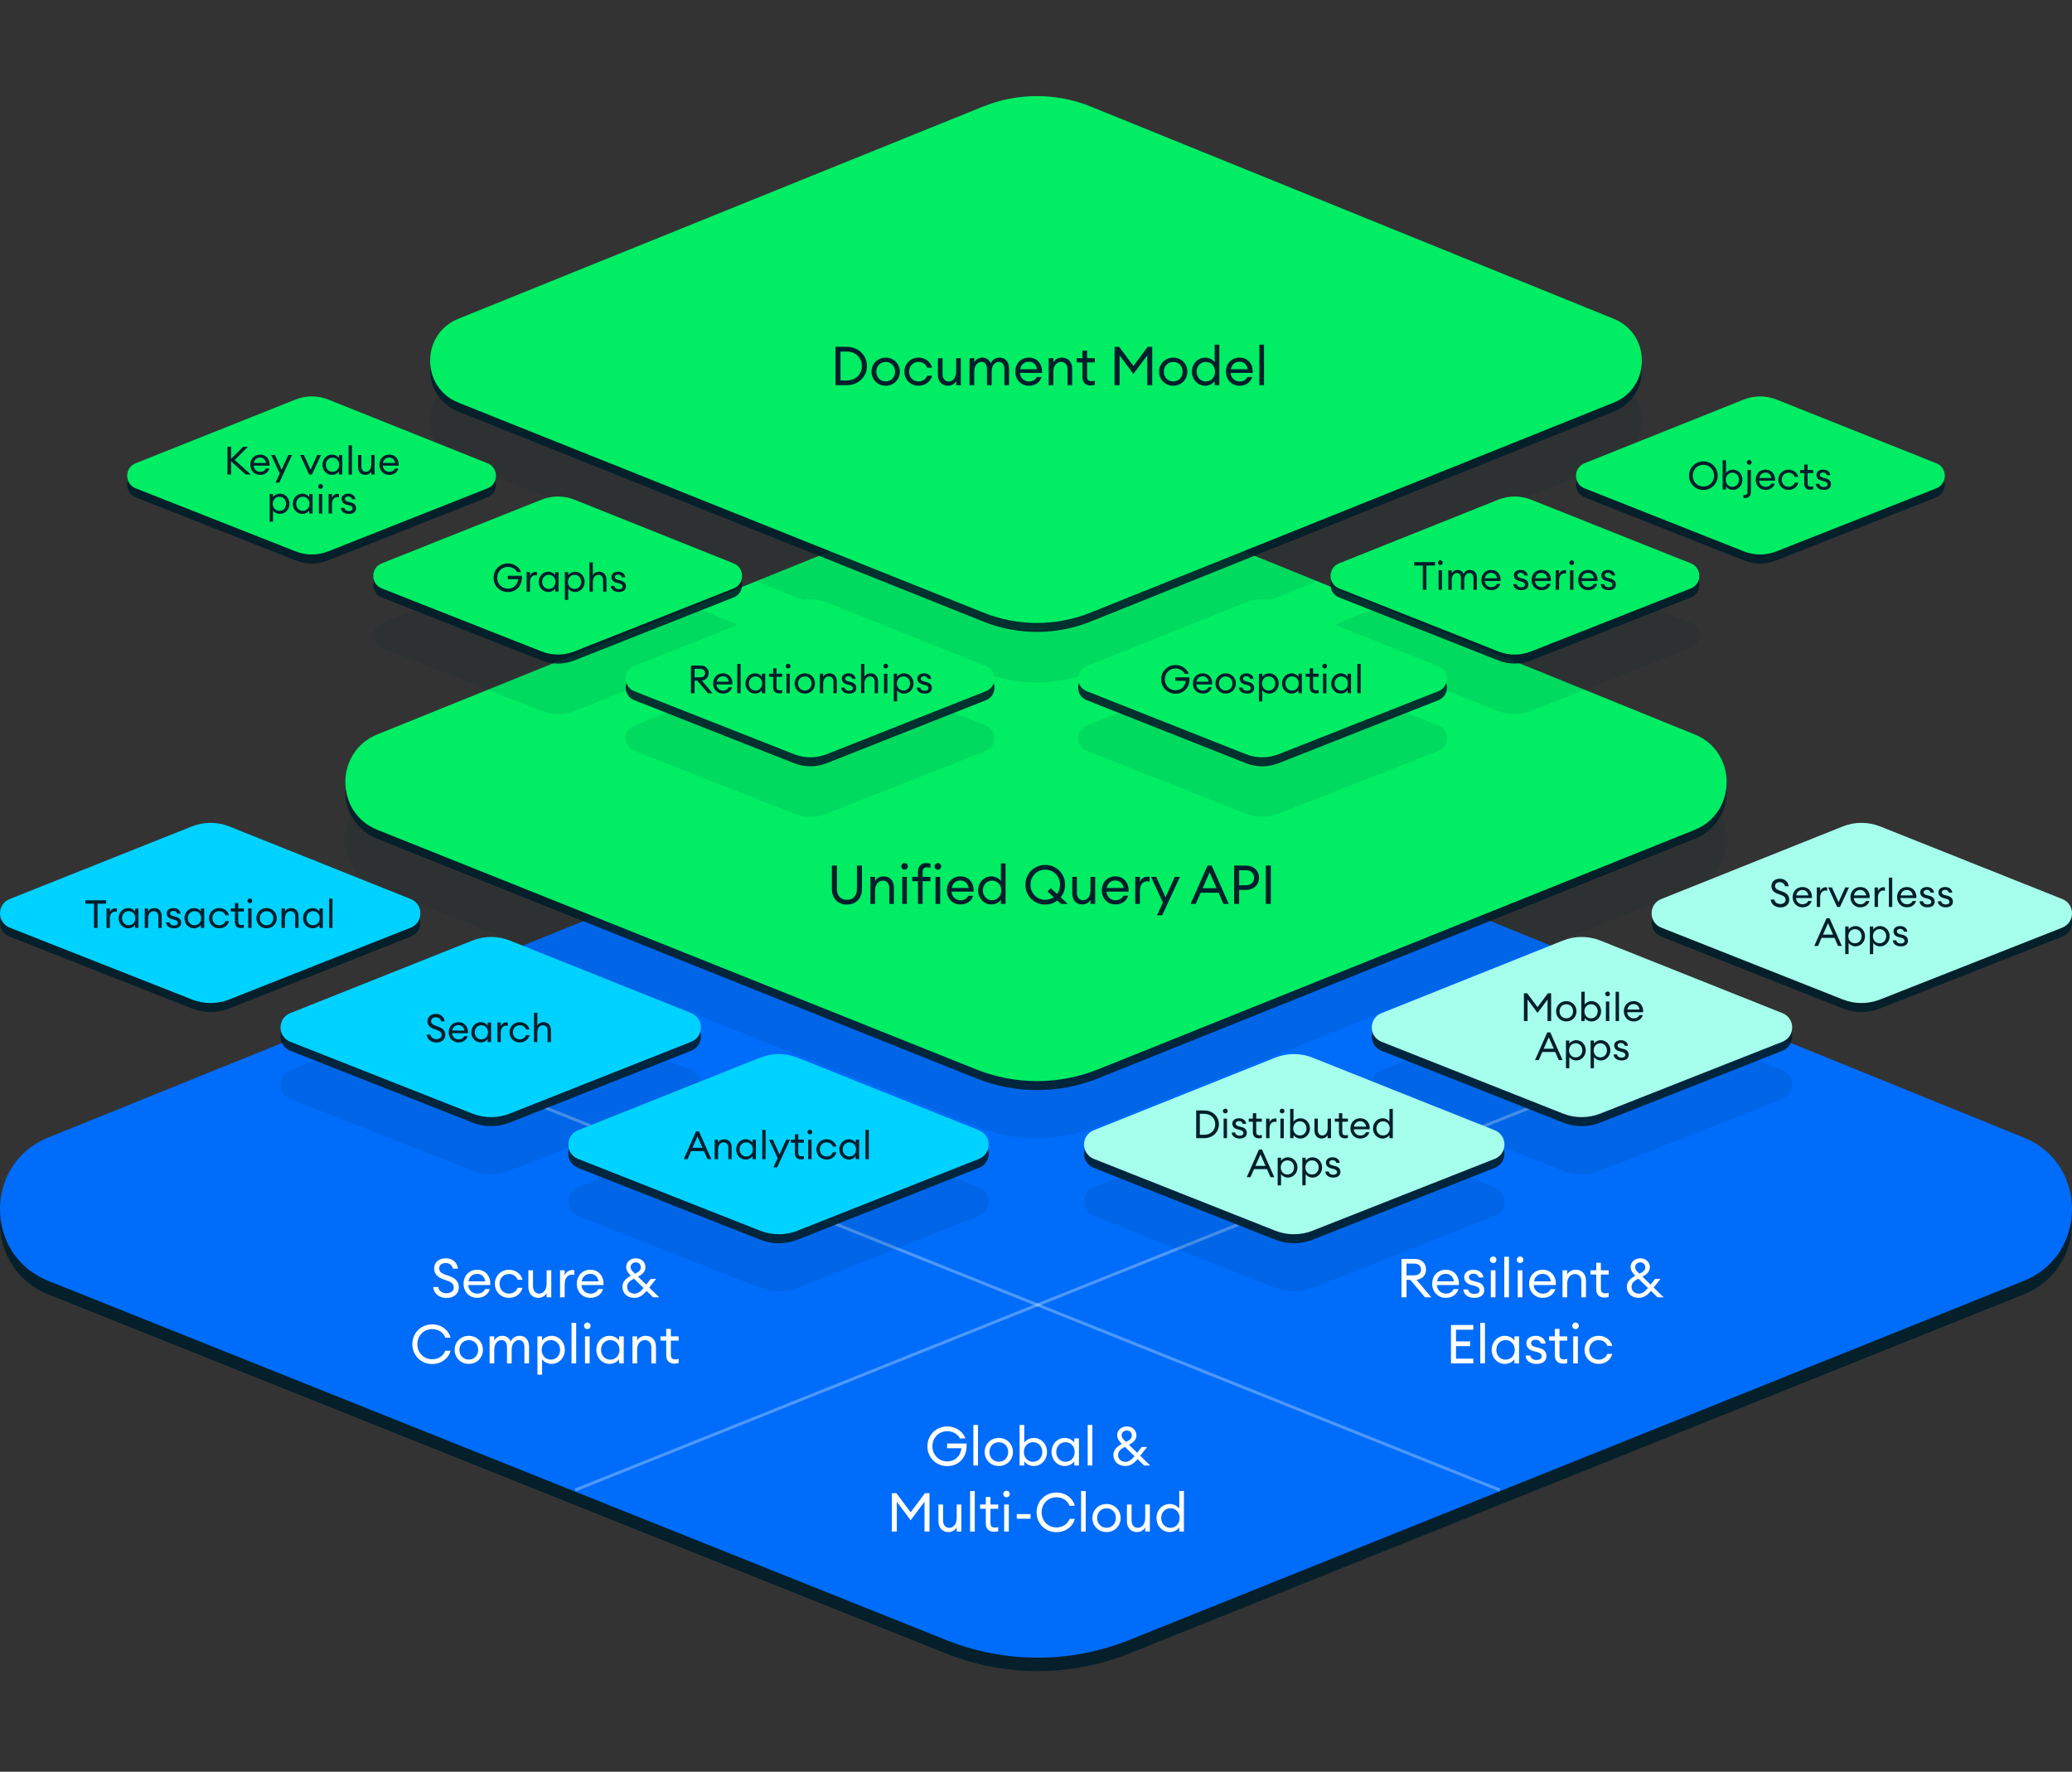 <svg width="690" height="590" viewBox="0 0 690 590" fill="none" xmlns="http://www.w3.org/2000/svg">
<rect x="0" y="0" width="690" height="590" fill="#333333" stroke="none"/>
<path opacity="0.9" d="M15.97 383.338L314.795 262.501C334.562 254.509 356.626 254.517 376.384 262.543L674.057 383.356C695.358 391.998 695.298 422.46 673.963 431.025L376.096 550.605C356.507 558.469 334.681 558.486 315.084 550.639L16.064 431.034C-5.314 422.485 -5.364 391.972 15.97 383.338Z" fill="#001E2B"/>
<path d="M15.97 378.838L314.795 258.001C334.562 250.009 356.626 250.017 376.384 258.043L674.057 378.856C695.358 387.498 695.298 417.96 673.963 426.525L376.096 546.105C356.508 553.969 334.681 553.986 315.084 546.139L16.064 426.534C-5.314 417.985 -5.364 387.472 15.97 378.838Z" fill="#006CFA"/>
<path d="M308.834 481.624C308.834 485.35 311.714 488.23 315.458 488.23C319.184 488.23 322.226 485.368 321.866 480.706H315.386V482.272H320.156C319.922 484.792 318.086 486.646 315.458 486.646C312.614 486.646 310.508 484.45 310.508 481.624C310.508 478.798 312.614 476.602 315.458 476.602C317.384 476.602 318.968 477.628 319.652 479.014H321.506C320.786 476.89 318.482 475.018 315.458 475.018C311.714 475.018 308.834 477.898 308.834 481.624ZM324.142 488.014H325.69V474.514H324.142V488.014ZM337.318 483.514C337.318 480.922 335.32 478.834 332.62 478.834C329.902 478.834 327.904 480.922 327.904 483.514C327.904 486.106 329.902 488.194 332.62 488.194C335.32 488.194 337.318 486.106 337.318 483.514ZM329.488 483.514C329.488 481.714 330.748 480.274 332.62 480.274C334.492 480.274 335.734 481.714 335.734 483.514C335.734 485.314 334.492 486.754 332.62 486.754C330.748 486.754 329.488 485.314 329.488 483.514ZM341.088 486.628C341.682 487.492 342.906 488.194 344.256 488.194C346.758 488.194 348.666 486.088 348.666 483.514C348.666 480.94 346.758 478.834 344.256 478.834C342.906 478.834 341.682 479.536 341.088 480.4V474.514H339.54V488.014H341.088V486.628ZM347.082 483.514C347.082 485.332 345.84 486.772 344.022 486.772C342.204 486.772 340.962 485.332 340.962 483.514C340.962 481.696 342.204 480.256 344.022 480.256C345.84 480.256 347.082 481.696 347.082 483.514ZM350.176 483.514C350.176 486.088 352.066 488.194 354.586 488.194C355.936 488.194 357.16 487.492 357.754 486.628V488.014H359.302V479.014H357.754V480.4C357.16 479.536 355.936 478.834 354.586 478.834C352.066 478.834 350.176 480.94 350.176 483.514ZM357.88 483.514C357.88 485.332 356.638 486.772 354.82 486.772C353.002 486.772 351.742 485.332 351.742 483.514C351.742 481.696 353.002 480.256 354.82 480.256C356.638 480.256 357.88 481.696 357.88 483.514ZM362.216 488.014H363.764V474.514H362.216V488.014ZM380.994 488.014H383.028L379.716 484.774L382.002 481.858H380.202L378.69 483.784L375.972 481.12C377.214 480.472 378.438 479.572 378.438 477.988C378.438 476.368 377.178 475.018 375.288 475.018C373.47 475.018 372.03 476.206 372.03 477.916C372.03 479.14 372.822 480.076 373.578 480.814L373.488 480.868C372.138 481.642 370.77 482.668 370.77 484.522C370.77 486.628 372.354 488.194 374.694 488.194C376.35 488.194 377.484 487.456 378.816 485.89L380.994 488.014ZM373.524 477.952C373.524 476.962 374.334 476.368 375.252 476.368C376.26 476.368 376.908 477.088 376.908 478.096C376.908 479.068 376.08 479.59 375.054 480.112L374.964 480.148C374.136 479.374 373.524 478.798 373.524 477.952ZM372.336 484.54C372.336 483.316 373.11 482.614 374.37 481.948L374.604 481.804L377.808 484.918C376.746 486.178 375.9 486.79 374.748 486.79C373.506 486.79 372.336 485.962 372.336 484.54ZM303.262 506.27L307.87 500.078V510.014H309.526V497.234H308.014L303.262 503.606L298.51 497.234H296.98V510.014H298.654V500.078L303.262 506.27ZM312.511 506.54C312.511 508.772 313.843 510.194 315.823 510.194C316.957 510.194 318.001 509.672 318.595 508.628V510.014H320.143V501.014H318.595V505.478C318.595 507.548 317.497 508.772 316.093 508.772C314.851 508.772 314.059 507.818 314.059 506.306V501.014H312.511V506.54ZM323.061 510.014H324.609V496.514H323.061V510.014ZM332.421 509.888V508.502C332.133 508.61 331.701 508.682 331.323 508.682C330.351 508.682 329.829 508.304 329.829 507.152V502.436H332.421V501.014H329.829V498.512H328.281V501.014H326.373V502.436H328.281V507.35C328.281 509.222 329.469 510.104 331.035 510.104C331.593 510.104 332.043 510.014 332.421 509.888ZM336.27 497.504C336.27 496.91 335.802 496.406 335.19 496.406C334.578 496.406 334.074 496.91 334.074 497.504C334.074 498.116 334.578 498.602 335.19 498.602C335.802 498.602 336.27 498.116 336.27 497.504ZM334.398 510.014H335.946V501.014H334.398V510.014ZM338.593 505.748H343.183V504.2H338.593V505.748ZM345.194 503.624C345.194 507.35 348.074 510.23 351.818 510.23C355.04 510.23 357.38 508.124 357.938 505.802H356.174C355.616 507.404 353.942 508.646 351.818 508.646C348.974 508.646 346.868 506.45 346.868 503.624C346.868 500.798 348.974 498.602 351.818 498.602C353.942 498.602 355.616 499.844 356.174 501.446H357.938C357.38 499.124 355.04 497.018 351.818 497.018C348.074 497.018 345.194 499.898 345.194 503.624ZM360.01 510.014H361.558V496.514H360.01V510.014ZM373.186 505.514C373.186 502.922 371.188 500.834 368.488 500.834C365.77 500.834 363.772 502.922 363.772 505.514C363.772 508.106 365.77 510.194 368.488 510.194C371.188 510.194 373.186 508.106 373.186 505.514ZM365.356 505.514C365.356 503.714 366.616 502.274 368.488 502.274C370.36 502.274 371.602 503.714 371.602 505.514C371.602 507.314 370.36 508.754 368.488 508.754C366.616 508.754 365.356 507.314 365.356 505.514ZM375.282 506.54C375.282 508.772 376.614 510.194 378.594 510.194C379.728 510.194 380.772 509.672 381.366 508.628V510.014H382.914V501.014H381.366V505.478C381.366 507.548 380.268 508.772 378.864 508.772C377.622 508.772 376.83 507.818 376.83 506.306V501.014H375.282V506.54ZM385.13 505.514C385.13 508.088 387.02 510.194 389.54 510.194C390.89 510.194 392.114 509.492 392.708 508.628V510.014H394.256V496.514H392.708V502.4C392.114 501.536 390.89 500.834 389.54 500.834C387.02 500.834 385.13 502.94 385.13 505.514ZM392.834 505.514C392.834 507.332 391.592 508.772 389.774 508.772C387.956 508.772 386.696 507.332 386.696 505.514C386.696 503.696 387.956 502.256 389.774 502.256C391.592 502.256 392.834 503.696 392.834 505.514Z" fill="white"/>
<path d="M466.711 432.015H468.385V426.201H469.627L474.541 432.015H476.647L471.733 426.183C473.695 425.895 474.883 424.635 474.883 422.763C474.883 420.657 473.425 419.235 471.067 419.235H466.711V432.015ZM468.385 424.707V420.783H470.869C472.327 420.783 473.209 421.467 473.209 422.763C473.209 424.041 472.327 424.707 470.869 424.707H468.385ZM485.685 429.279H484.101C483.561 430.359 482.607 430.791 481.491 430.791C479.871 430.791 478.557 429.567 478.503 427.929H485.829C486.045 425.139 484.335 422.835 481.509 422.835C478.701 422.835 476.937 424.887 476.937 427.515C476.937 430.197 478.845 432.195 481.473 432.195C483.759 432.195 485.235 430.863 485.685 429.279ZM481.455 424.203C482.787 424.203 483.903 425.031 484.191 426.705H478.575C478.881 424.923 480.159 424.203 481.455 424.203ZM494.272 429.585C494.272 428.235 493.462 427.299 491.968 426.921L490.528 426.543C489.574 426.291 489.16 425.913 489.16 425.247C489.16 424.563 489.844 424.131 490.708 424.131C491.554 424.131 492.202 424.617 492.436 425.409H493.984C493.822 423.969 492.634 422.835 490.708 422.835C488.89 422.835 487.594 423.771 487.594 425.265C487.594 426.543 488.368 427.515 489.916 427.911L491.212 428.253C492.274 428.541 492.706 428.973 492.706 429.693C492.706 430.485 491.95 430.881 490.978 430.881C490.042 430.881 489.106 430.503 488.89 429.405H487.306C487.432 431.223 489.034 432.195 490.96 432.195C492.832 432.195 494.272 431.367 494.272 429.585ZM498.337 419.505C498.337 418.911 497.869 418.407 497.257 418.407C496.645 418.407 496.141 418.911 496.141 419.505C496.141 420.117 496.645 420.603 497.257 420.603C497.869 420.603 498.337 420.117 498.337 419.505ZM496.465 432.015H498.013V423.015H496.465V432.015ZM500.947 432.015H502.495V418.515H500.947V432.015ZM507.302 419.505C507.302 418.911 506.834 418.407 506.222 418.407C505.61 418.407 505.106 418.911 505.106 419.505C505.106 420.117 505.61 420.603 506.222 420.603C506.834 420.603 507.302 420.117 507.302 419.505ZM505.43 432.015H506.978V423.015H505.43V432.015ZM517.958 429.279H516.374C515.834 430.359 514.88 430.791 513.764 430.791C512.144 430.791 510.83 429.567 510.776 427.929H518.102C518.318 425.139 516.608 422.835 513.782 422.835C510.974 422.835 509.21 424.887 509.21 427.515C509.21 430.197 511.118 432.195 513.746 432.195C516.032 432.195 517.508 430.863 517.958 429.279ZM513.728 424.203C515.06 424.203 516.176 425.031 516.464 426.705H510.848C511.154 424.923 512.432 424.203 513.728 424.203ZM520.336 432.015H521.884V427.551C521.884 425.445 523.036 424.257 524.494 424.257C525.754 424.257 526.618 425.193 526.618 426.705V432.015H528.148V426.471C528.148 424.239 526.762 422.835 524.746 422.835C523.576 422.835 522.496 423.339 521.884 424.401V423.015H520.336V432.015ZM535.708 431.889V430.503C535.42 430.611 534.988 430.683 534.61 430.683C533.638 430.683 533.116 430.305 533.116 429.153V424.437H535.708V423.015H533.116V420.513H531.568V423.015H529.66V424.437H531.568V429.351C531.568 431.223 532.756 432.105 534.322 432.105C534.88 432.105 535.33 432.015 535.708 431.889ZM551.981 432.015H554.015L550.703 428.775L552.989 425.859H551.189L549.677 427.785L546.959 425.121C548.201 424.473 549.425 423.573 549.425 421.989C549.425 420.369 548.165 419.019 546.275 419.019C544.457 419.019 543.017 420.207 543.017 421.917C543.017 423.141 543.809 424.077 544.565 424.815L544.475 424.869C543.125 425.643 541.757 426.669 541.757 428.523C541.757 430.629 543.341 432.195 545.681 432.195C547.337 432.195 548.471 431.457 549.803 429.891L551.981 432.015ZM544.511 421.953C544.511 420.963 545.321 420.369 546.239 420.369C547.247 420.369 547.895 421.089 547.895 422.097C547.895 423.069 547.067 423.591 546.041 424.113L545.951 424.149C545.123 423.375 544.511 422.799 544.511 421.953ZM543.323 428.541C543.323 427.317 544.097 426.615 545.357 425.949L545.591 425.805L548.795 428.919C547.733 430.179 546.887 430.791 545.735 430.791C544.493 430.791 543.323 429.963 543.323 428.541ZM483.19 454.015H490.642V452.431H484.864V448.273H489.562V446.689H484.864V442.819H490.642V441.235H483.19V454.015ZM492.958 454.015H494.506V440.515H492.958V454.015ZM496.738 449.515C496.738 452.089 498.628 454.195 501.148 454.195C502.498 454.195 503.722 453.493 504.316 452.629V454.015H505.864V445.015H504.316V446.401C503.722 445.537 502.498 444.835 501.148 444.835C498.628 444.835 496.738 446.941 496.738 449.515ZM504.442 449.515C504.442 451.333 503.2 452.773 501.382 452.773C499.564 452.773 498.304 451.333 498.304 449.515C498.304 447.697 499.564 446.257 501.382 446.257C503.2 446.257 504.442 447.697 504.442 449.515ZM514.988 451.585C514.988 450.235 514.178 449.299 512.684 448.921L511.244 448.543C510.29 448.291 509.876 447.913 509.876 447.247C509.876 446.563 510.56 446.131 511.424 446.131C512.27 446.131 512.918 446.617 513.152 447.409H514.7C514.538 445.969 513.35 444.835 511.424 444.835C509.606 444.835 508.31 445.771 508.31 447.265C508.31 448.543 509.084 449.515 510.632 449.911L511.928 450.253C512.99 450.541 513.422 450.973 513.422 451.693C513.422 452.485 512.666 452.881 511.694 452.881C510.758 452.881 509.822 452.503 509.606 451.405H508.022C508.148 453.223 509.75 454.195 511.676 454.195C513.548 454.195 514.988 453.367 514.988 451.585ZM521.918 453.889V452.503C521.63 452.611 521.198 452.683 520.82 452.683C519.848 452.683 519.326 452.305 519.326 451.153V446.437H521.918V445.015H519.326V442.513H517.778V445.015H515.87V446.437H517.778V451.351C517.778 453.223 518.966 454.105 520.532 454.105C521.09 454.105 521.54 454.015 521.918 453.889ZM525.768 441.505C525.768 440.911 525.3 440.407 524.688 440.407C524.076 440.407 523.572 440.911 523.572 441.505C523.572 442.117 524.076 442.603 524.688 442.603C525.3 442.603 525.768 442.117 525.768 441.505ZM523.896 454.015H525.444V445.015H523.896V454.015ZM536.91 450.847H535.254C534.858 451.981 533.778 452.773 532.374 452.773C530.502 452.773 529.242 451.333 529.242 449.515C529.242 447.697 530.502 446.257 532.374 446.257C533.778 446.257 534.858 447.049 535.254 448.183H536.91C536.406 446.239 534.642 444.835 532.374 444.835C529.638 444.835 527.676 446.941 527.676 449.515C527.676 452.089 529.638 454.195 532.374 454.195C534.642 454.195 536.406 452.791 536.91 450.847Z" fill="white"/>
<path d="M144.279 428.595C144.351 430.539 146.043 432.231 148.725 432.231C151.101 432.231 152.793 430.863 152.793 428.703C152.793 426.795 151.677 425.679 149.733 424.977L148.095 424.383C146.853 423.933 146.259 423.393 146.259 422.313C146.259 421.251 147.213 420.585 148.437 420.585C149.481 420.585 150.525 421.143 150.849 422.475H152.505C152.343 420.801 151.065 419.019 148.473 419.019C146.241 419.019 144.585 420.279 144.585 422.367C144.603 424.167 145.557 425.265 147.537 425.967L149.301 426.615C150.489 427.047 151.119 427.749 151.119 428.757C151.119 429.945 150.039 430.665 148.707 430.665C147.501 430.665 146.097 430.017 145.953 428.595H144.279ZM163.116 429.279H161.532C160.992 430.359 160.038 430.791 158.922 430.791C157.302 430.791 155.988 429.567 155.934 427.929H163.26C163.476 425.139 161.766 422.835 158.94 422.835C156.132 422.835 154.368 424.887 154.368 427.515C154.368 430.197 156.276 432.195 158.904 432.195C161.19 432.195 162.666 430.863 163.116 429.279ZM158.886 424.203C160.218 424.203 161.334 425.031 161.622 426.705H156.006C156.312 424.923 157.59 424.203 158.886 424.203ZM174.026 428.847H172.37C171.974 429.981 170.894 430.773 169.49 430.773C167.618 430.773 166.358 429.333 166.358 427.515C166.358 425.697 167.618 424.257 169.49 424.257C170.894 424.257 171.974 425.049 172.37 426.183H174.026C173.522 424.239 171.758 422.835 169.49 422.835C166.754 422.835 164.792 424.941 164.792 427.515C164.792 430.089 166.754 432.195 169.49 432.195C171.758 432.195 173.522 430.791 174.026 428.847ZM175.95 428.541C175.95 430.773 177.282 432.195 179.262 432.195C180.396 432.195 181.44 431.673 182.034 430.629V432.015H183.582V423.015H182.034V427.479C182.034 429.549 180.936 430.773 179.532 430.773C178.29 430.773 177.498 429.819 177.498 428.307V423.015H175.95V428.541ZM186.5 432.015H188.048V427.551C188.048 425.445 189.29 424.455 190.424 424.455C190.73 424.455 190.982 424.491 191.27 424.599V422.997C191.018 422.943 190.802 422.925 190.568 422.925C189.524 422.925 188.408 423.609 188.048 424.761V423.015H186.5V432.015ZM200.821 429.279H199.237C198.697 430.359 197.743 430.791 196.627 430.791C195.007 430.791 193.693 429.567 193.639 427.929H200.965C201.181 425.139 199.471 422.835 196.645 422.835C193.837 422.835 192.073 424.887 192.073 427.515C192.073 430.197 193.981 432.195 196.609 432.195C198.895 432.195 200.371 430.863 200.821 429.279ZM196.591 424.203C197.923 424.203 199.039 425.031 199.327 426.705H193.711C194.017 424.923 195.295 424.203 196.591 424.203ZM217.495 432.015H219.529L216.217 428.775L218.503 425.859H216.703L215.191 427.785L212.473 425.121C213.715 424.473 214.939 423.573 214.939 421.989C214.939 420.369 213.679 419.019 211.789 419.019C209.971 419.019 208.531 420.207 208.531 421.917C208.531 423.141 209.323 424.077 210.079 424.815L209.989 424.869C208.639 425.643 207.271 426.669 207.271 428.523C207.271 430.629 208.855 432.195 211.195 432.195C212.851 432.195 213.985 431.457 215.317 429.891L217.495 432.015ZM210.025 421.953C210.025 420.963 210.835 420.369 211.753 420.369C212.761 420.369 213.409 421.089 213.409 422.097C213.409 423.069 212.581 423.591 211.555 424.113L211.465 424.149C210.637 423.375 210.025 422.799 210.025 421.953ZM208.837 428.541C208.837 427.317 209.611 426.615 210.871 425.949L211.105 425.805L214.309 428.919C213.247 430.179 212.401 430.791 211.249 430.791C210.007 430.791 208.837 429.963 208.837 428.541ZM137.31 447.625C137.31 451.351 140.19 454.231 143.934 454.231C147.156 454.231 149.496 452.125 150.054 449.803H148.29C147.732 451.405 146.058 452.647 143.934 452.647C141.09 452.647 138.984 450.451 138.984 447.625C138.984 444.799 141.09 442.603 143.934 442.603C146.058 442.603 147.732 443.845 148.29 445.447H150.054C149.496 443.125 147.156 441.019 143.934 441.019C140.19 441.019 137.31 443.899 137.31 447.625ZM160.82 449.515C160.82 446.923 158.822 444.835 156.122 444.835C153.404 444.835 151.406 446.923 151.406 449.515C151.406 452.107 153.404 454.195 156.122 454.195C158.822 454.195 160.82 452.107 160.82 449.515ZM152.99 449.515C152.99 447.715 154.25 446.275 156.122 446.275C157.994 446.275 159.236 447.715 159.236 449.515C159.236 451.315 157.994 452.755 156.122 452.755C154.25 452.755 152.99 451.315 152.99 449.515ZM163.042 454.015H164.59V449.551C164.59 447.517 165.616 446.257 167.074 446.257C168.244 446.257 168.838 447.265 168.838 448.723V454.015H170.386V449.551C170.386 447.517 171.394 446.257 172.852 446.257C174.022 446.257 174.634 447.265 174.634 448.723V454.015H176.182V448.489C176.182 446.293 174.994 444.835 173.032 444.835C171.7 444.835 170.566 445.573 170.08 446.761C169.63 445.573 168.658 444.835 167.308 444.835C166.102 444.835 165.112 445.447 164.59 446.401V445.015H163.042V454.015ZM178.968 457.777H180.516V452.629C181.11 453.493 182.334 454.195 183.684 454.195C186.186 454.195 188.094 452.089 188.094 449.515C188.094 446.941 186.186 444.835 183.684 444.835C182.334 444.835 181.11 445.537 180.516 446.401V445.015H178.968V457.777ZM186.51 449.515C186.51 451.333 185.268 452.773 183.45 452.773C181.632 452.773 180.39 451.333 180.39 449.515C180.39 447.697 181.632 446.257 183.45 446.257C185.268 446.257 186.51 447.697 186.51 449.515ZM190.323 454.015H191.871V440.515H190.323V454.015ZM196.678 441.505C196.678 440.911 196.21 440.407 195.598 440.407C194.986 440.407 194.482 440.911 194.482 441.505C194.482 442.117 194.986 442.603 195.598 442.603C196.21 442.603 196.678 442.117 196.678 441.505ZM194.806 454.015H196.354V445.015H194.806V454.015ZM198.586 449.515C198.586 452.089 200.476 454.195 202.996 454.195C204.346 454.195 205.57 453.493 206.164 452.629V454.015H207.712V445.015H206.164V446.401C205.57 445.537 204.346 444.835 202.996 444.835C200.476 444.835 198.586 446.941 198.586 449.515ZM206.29 449.515C206.29 451.333 205.048 452.773 203.23 452.773C201.412 452.773 200.152 451.333 200.152 449.515C200.152 447.697 201.412 446.257 203.23 446.257C205.048 446.257 206.29 447.697 206.29 449.515ZM210.626 454.015H212.174V449.551C212.174 447.445 213.326 446.257 214.784 446.257C216.044 446.257 216.908 447.193 216.908 448.705V454.015H218.438V448.471C218.438 446.239 217.052 444.835 215.036 444.835C213.866 444.835 212.786 445.339 212.174 446.401V445.015H210.626V454.015ZM225.998 453.889V452.503C225.71 452.611 225.278 452.683 224.9 452.683C223.928 452.683 223.406 452.305 223.406 451.153V446.437H225.998V445.015H223.406V442.513H221.858V445.015H219.95V446.437H221.858V451.351C221.858 453.223 223.046 454.105 224.612 454.105C225.17 454.105 225.62 454.015 225.998 453.889Z" fill="white"/>
<path opacity="0.3" d="M579 341.015L192 496.015" stroke="white" stroke-linecap="square"/>
<path opacity="0.3" d="M499 496.015L112 341.015" stroke="white" stroke-linecap="square"/>
<g opacity="0.1">
<path opacity="0.9" d="M125.647 263.564L324.865 183.005C338.043 177.677 352.752 177.683 365.924 183.034L564.373 263.576C578.574 269.337 578.535 289.645 564.311 295.356L365.732 375.076C352.673 380.319 338.122 380.33 325.057 375.099L125.709 295.361C111.458 289.663 111.424 269.32 125.647 263.564Z" fill="#001E2B"/>
<path opacity="0.9" d="M96.664 356.38L157.296 332.212C161.306 330.614 165.783 330.616 169.792 332.221L230.189 356.383C234.511 358.112 234.499 364.204 230.17 365.917L169.733 389.833C165.759 391.406 161.33 391.41 157.354 389.84L96.683 365.919C92.346 364.209 92.335 358.107 96.664 356.38Z" fill="#001E2B"/>
<path opacity="0.9" d="M192.484 395.38L253.115 371.212C257.126 369.614 261.602 369.616 265.611 371.221L326.009 395.383C330.331 397.112 330.318 403.204 325.99 404.917L265.553 428.833C261.578 430.406 257.15 430.41 253.173 428.84L192.502 404.919C188.165 403.209 188.155 397.107 192.484 395.38Z" fill="#001E2B"/>
<path opacity="0.9" d="M593.579 356.38L532.948 332.212C528.937 330.614 524.46 330.616 520.451 332.221L460.054 356.383C455.732 358.112 455.744 364.204 460.073 365.917L520.51 389.833C524.484 391.406 528.913 391.41 532.889 389.84L593.56 365.919C597.897 364.209 597.908 358.107 593.579 356.38Z" fill="#001E2B"/>
<path opacity="0.9" d="M497.76 395.38L437.128 371.212C433.118 369.614 428.641 369.616 424.632 371.221L364.235 395.383C359.913 397.112 359.925 403.204 364.254 404.917L424.69 428.833C428.665 430.406 433.094 430.41 437.07 428.84L497.741 404.919C502.078 403.209 502.088 397.107 497.76 395.38Z" fill="#001E2B"/>
</g>
<path opacity="0.9" d="M125.647 247.564L324.865 167.005C338.043 161.677 352.752 161.683 365.924 167.034L564.373 247.576C578.574 253.337 578.535 273.645 564.311 279.356L365.732 359.076C352.673 364.319 338.122 364.33 325.057 359.099L125.709 279.361C111.458 273.663 111.424 253.32 125.647 247.564Z" fill="#001E2B"/>
<path d="M125.647 244.564L324.865 164.005C338.043 158.677 352.752 158.683 365.924 164.034L564.373 244.576C578.574 250.337 578.535 270.645 564.311 276.356L365.732 356.076C352.673 361.319 338.122 361.33 325.057 356.099L125.709 276.361C111.458 270.663 111.424 250.32 125.647 244.564Z" fill="#00ED64"/>
<path d="M287.037 296.047V288.235H285.363V296.083C285.363 298.369 284.031 299.647 282.033 299.647C280.035 299.647 278.703 298.369 278.703 296.083V288.235H277.029V296.047C277.029 299.233 279.081 301.231 282.033 301.231C284.985 301.231 287.037 299.233 287.037 296.047ZM289.859 301.015H291.407V296.551C291.407 294.445 292.559 293.257 294.017 293.257C295.277 293.257 296.141 294.193 296.141 295.705V301.015H297.671V295.471C297.671 293.239 296.285 291.835 294.269 291.835C293.099 291.835 292.019 292.339 291.407 293.401V292.015H289.859V301.015ZM302.331 288.505C302.331 287.911 301.863 287.407 301.251 287.407C300.639 287.407 300.135 287.911 300.135 288.505C300.135 289.117 300.639 289.603 301.251 289.603C301.863 289.603 302.331 289.117 302.331 288.505ZM300.459 301.015H302.007V292.015H300.459V301.015ZM305.697 301.015H307.245V293.437H309.855V292.015H307.245V290.359C307.245 289.225 307.749 288.829 308.739 288.829C309.099 288.829 309.567 288.901 309.855 289.009V287.641C309.459 287.497 308.991 287.407 308.451 287.407C306.885 287.407 305.697 288.343 305.697 290.197V292.015H303.789V293.437H305.697V301.015ZM313.419 288.505C313.419 287.911 312.951 287.407 312.339 287.407C311.727 287.407 311.223 287.911 311.223 288.505C311.223 289.117 311.727 289.603 312.339 289.603C312.951 289.603 313.419 289.117 313.419 288.505ZM311.547 301.015H313.095V292.015H311.547V301.015ZM324.062 298.279H322.478C321.938 299.359 320.984 299.791 319.868 299.791C318.248 299.791 316.934 298.567 316.88 296.929H324.206C324.422 294.139 322.712 291.835 319.886 291.835C317.078 291.835 315.314 293.887 315.314 296.515C315.314 299.197 317.222 301.195 319.85 301.195C322.136 301.195 323.612 299.863 324.062 298.279ZM319.832 293.203C321.164 293.203 322.28 294.031 322.568 295.705H316.952C317.258 293.923 318.536 293.203 319.832 293.203ZM325.737 296.515C325.737 299.089 327.627 301.195 330.147 301.195C331.497 301.195 332.721 300.493 333.315 299.629V301.015H334.863V287.515H333.315V293.401C332.721 292.537 331.497 291.835 330.147 291.835C327.627 291.835 325.737 293.941 325.737 296.515ZM333.441 296.515C333.441 298.333 332.199 299.773 330.381 299.773C328.563 299.773 327.303 298.333 327.303 296.515C327.303 294.697 328.563 293.257 330.381 293.257C332.199 293.257 333.441 294.697 333.441 296.515ZM353.315 301.015H355.601L353.225 298.819C354.143 297.685 354.683 296.227 354.683 294.625C354.683 290.917 351.767 288.019 348.077 288.019C344.405 288.019 341.471 290.917 341.471 294.625C341.471 298.333 344.405 301.231 348.077 301.231C349.607 301.231 350.993 300.727 352.109 299.899L353.315 301.015ZM343.163 294.625C343.163 291.817 345.287 289.603 348.077 289.603C350.885 289.603 353.009 291.817 353.009 294.625C353.009 295.795 352.649 296.857 352.019 297.703L349.895 295.741L348.869 296.893L350.903 298.783C350.111 299.323 349.139 299.647 348.077 299.647C345.287 299.647 343.163 297.433 343.163 294.625ZM357.075 297.541C357.075 299.773 358.407 301.195 360.387 301.195C361.521 301.195 362.565 300.673 363.159 299.629V301.015H364.707V292.015H363.159V296.479C363.159 298.549 362.061 299.773 360.657 299.773C359.415 299.773 358.623 298.819 358.623 297.307V292.015H357.075V297.541ZM375.671 298.279H374.087C373.547 299.359 372.593 299.791 371.477 299.791C369.857 299.791 368.543 298.567 368.489 296.929H375.815C376.031 294.139 374.321 291.835 371.495 291.835C368.687 291.835 366.923 293.887 366.923 296.515C366.923 299.197 368.831 301.195 371.459 301.195C373.745 301.195 375.221 299.863 375.671 298.279ZM371.441 293.203C372.773 293.203 373.889 294.031 374.177 295.705H368.561C368.867 293.923 370.145 293.203 371.441 293.203ZM378.049 301.015H379.597V296.551C379.597 294.445 380.839 293.455 381.973 293.455C382.279 293.455 382.531 293.491 382.819 293.599V291.997C382.567 291.943 382.351 291.925 382.117 291.925C381.073 291.925 379.957 292.609 379.597 293.761V292.015H378.049V301.015ZM387.035 304.777L392.939 292.015H391.211L388.133 298.837L385.037 292.015H383.327L387.269 300.547L385.307 304.777H387.035ZM396.474 301.015H398.202L399.84 297.289H405.798L407.436 301.015H409.182L403.512 288.235H402.126L396.474 301.015ZM400.488 295.777L402.81 290.503L405.132 295.777H400.488ZM414.884 288.235H410.978V301.015H412.652V296.353H414.884C417.548 296.353 419.276 294.607 419.276 292.303C419.276 289.999 417.548 288.235 414.884 288.235ZM414.884 294.805H412.652V289.801H414.884C416.648 289.801 417.62 290.881 417.62 292.303C417.62 293.725 416.648 294.805 414.884 294.805ZM421.525 301.015H423.199V288.235H421.525V301.015Z" fill="#001E2B"/>
<path opacity="0.9" d="M3.24 302.38L63.872 278.212C67.882 276.614 72.359 276.616 76.368 278.221L136.765 302.383C141.087 304.112 141.075 310.204 136.746 311.917L76.31 335.833C72.335 337.406 67.906 337.41 63.93 335.84L3.259 311.919C-1.078 310.209 -1.088 304.107 3.24 302.38Z" fill="#001E2B"/>
<path d="M3.24 299.38L63.872 275.212C67.882 273.614 72.359 273.616 76.368 275.221L136.765 299.383C141.087 301.112 141.075 307.204 136.746 308.917L76.31 332.833C72.335 334.406 67.906 334.41 63.93 332.84L3.259 308.919C-1.078 307.209 -1.088 301.107 3.24 299.38Z" fill="#00D2FF"/>
<path d="M31.301 309.015H32.484V300.929H35.357V299.785H28.428V300.929H31.301V309.015ZM35.468 309.015H36.586V305.791C36.586 304.27 37.483 303.555 38.302 303.555C38.523 303.555 38.705 303.581 38.913 303.659V302.502C38.731 302.463 38.575 302.45 38.406 302.45C37.652 302.45 36.846 302.944 36.586 303.776V302.515H35.468V309.015ZM39.506 305.765C39.506 307.624 40.871 309.145 42.691 309.145C43.666 309.145 44.55 308.638 44.979 308.014V309.015H46.097V302.515H44.979V303.516C44.55 302.892 43.666 302.385 42.691 302.385C40.871 302.385 39.506 303.906 39.506 305.765ZM45.07 305.765C45.07 307.078 44.173 308.118 42.86 308.118C41.547 308.118 40.637 307.078 40.637 305.765C40.637 304.452 41.547 303.412 42.86 303.412C44.173 303.412 45.07 304.452 45.07 305.765ZM48.201 309.015H49.319V305.791C49.319 304.27 50.151 303.412 51.204 303.412C52.114 303.412 52.738 304.088 52.738 305.18V309.015H53.843V305.011C53.843 303.399 52.842 302.385 51.386 302.385C50.541 302.385 49.761 302.749 49.319 303.516V302.515H48.201V309.015ZM60.342 307.26C60.342 306.285 59.757 305.609 58.678 305.336L57.638 305.063C56.949 304.881 56.65 304.608 56.65 304.127C56.65 303.633 57.144 303.321 57.768 303.321C58.379 303.321 58.847 303.672 59.016 304.244H60.134C60.017 303.204 59.159 302.385 57.768 302.385C56.455 302.385 55.519 303.061 55.519 304.14C55.519 305.063 56.078 305.765 57.196 306.051L58.132 306.298C58.899 306.506 59.211 306.818 59.211 307.338C59.211 307.91 58.665 308.196 57.963 308.196C57.287 308.196 56.611 307.923 56.455 307.13H55.311C55.402 308.443 56.559 309.145 57.95 309.145C59.302 309.145 60.342 308.547 60.342 307.26ZM61.418 305.765C61.418 307.624 62.783 309.145 64.603 309.145C65.578 309.145 66.462 308.638 66.891 308.014V309.015H68.009V302.515H66.891V303.516C66.462 302.892 65.578 302.385 64.603 302.385C62.783 302.385 61.418 303.906 61.418 305.765ZM66.982 305.765C66.982 307.078 66.085 308.118 64.772 308.118C63.459 308.118 62.549 307.078 62.549 305.765C62.549 304.452 63.459 303.412 64.772 303.412C66.085 303.412 66.982 304.452 66.982 305.765ZM76.275 306.727H75.079C74.793 307.546 74.013 308.118 72.999 308.118C71.647 308.118 70.737 307.078 70.737 305.765C70.737 304.452 71.647 303.412 72.999 303.412C74.013 303.412 74.793 303.984 75.079 304.803H76.275C75.912 303.399 74.638 302.385 72.999 302.385C71.023 302.385 69.606 303.906 69.606 305.765C69.606 307.624 71.023 309.145 72.999 309.145C74.638 309.145 75.912 308.131 76.275 306.727ZM81.216 308.924V307.923C81.008 308.001 80.696 308.053 80.423 308.053C79.721 308.053 79.344 307.78 79.344 306.948V303.542H81.216V302.515H79.344V300.708H78.226V302.515H76.848V303.542H78.226V307.091C78.226 308.443 79.084 309.08 80.215 309.08C80.618 309.08 80.943 309.015 81.216 308.924ZM83.996 299.98C83.996 299.551 83.658 299.187 83.216 299.187C82.774 299.187 82.41 299.551 82.41 299.98C82.41 300.422 82.774 300.773 83.216 300.773C83.658 300.773 83.996 300.422 83.996 299.98ZM82.644 309.015H83.762V302.515H82.644V309.015ZM92.16 305.765C92.16 303.893 90.717 302.385 88.767 302.385C86.804 302.385 85.361 303.893 85.361 305.765C85.361 307.637 86.804 309.145 88.767 309.145C90.717 309.145 92.16 307.637 92.16 305.765ZM86.505 305.765C86.505 304.465 87.415 303.425 88.767 303.425C90.119 303.425 91.016 304.465 91.016 305.765C91.016 307.065 90.119 308.105 88.767 308.105C87.415 308.105 86.505 307.065 86.505 305.765ZM93.765 309.015H94.883V305.791C94.883 304.27 95.715 303.412 96.768 303.412C97.678 303.412 98.302 304.088 98.302 305.18V309.015H99.407V305.011C99.407 303.399 98.406 302.385 96.95 302.385C96.105 302.385 95.325 302.749 94.883 303.516V302.515H93.765V309.015ZM100.913 305.765C100.913 307.624 102.278 309.145 104.098 309.145C105.073 309.145 105.957 308.638 106.386 308.014V309.015H107.504V302.515H106.386V303.516C105.957 302.892 105.073 302.385 104.098 302.385C102.278 302.385 100.913 303.906 100.913 305.765ZM106.477 305.765C106.477 307.078 105.58 308.118 104.267 308.118C102.954 308.118 102.044 307.078 102.044 305.765C102.044 304.452 102.954 303.412 104.267 303.412C105.58 303.412 106.477 304.452 106.477 305.765ZM109.609 309.015H110.727V299.265H109.609V309.015Z" fill="#001E2B"/>
<path opacity="0.9" d="M96.664 340.38L157.296 316.212C161.306 314.614 165.783 314.616 169.792 316.221L230.189 340.383C234.511 342.112 234.499 348.204 230.17 349.917L169.733 373.833C165.759 375.406 161.33 375.41 157.354 373.84L96.683 349.919C92.346 348.209 92.335 342.107 96.664 340.38Z" fill="#001E2B"/>
<path d="M96.664 337.38L157.296 313.212C161.306 311.614 165.783 311.616 169.792 313.221L230.189 337.383C234.511 339.112 234.499 345.204 230.17 346.917L169.733 370.833C165.759 372.406 161.33 372.41 157.354 370.84L96.683 346.919C92.346 345.209 92.335 339.107 96.664 337.38Z" fill="#00D2FF"/>
<path d="M142.136 344.545C142.188 345.949 143.41 347.171 145.347 347.171C147.063 347.171 148.285 346.183 148.285 344.623C148.285 343.245 147.479 342.439 146.075 341.932L144.892 341.503C143.995 341.178 143.566 340.788 143.566 340.008C143.566 339.241 144.255 338.76 145.139 338.76C145.893 338.76 146.647 339.163 146.881 340.125H148.077C147.96 338.916 147.037 337.629 145.165 337.629C143.553 337.629 142.357 338.539 142.357 340.047C142.37 341.347 143.059 342.14 144.489 342.647L145.763 343.115C146.621 343.427 147.076 343.934 147.076 344.662C147.076 345.52 146.296 346.04 145.334 346.04C144.463 346.04 143.449 345.572 143.345 344.545H142.136ZM155.74 345.039H154.596C154.206 345.819 153.517 346.131 152.711 346.131C151.541 346.131 150.592 345.247 150.553 344.064H155.844C156 342.049 154.765 340.385 152.724 340.385C150.696 340.385 149.422 341.867 149.422 343.765C149.422 345.702 150.8 347.145 152.698 347.145C154.349 347.145 155.415 346.183 155.74 345.039ZM152.685 341.373C153.647 341.373 154.453 341.971 154.661 343.18H150.605C150.826 341.893 151.749 341.373 152.685 341.373ZM156.951 343.765C156.951 345.624 158.316 347.145 160.136 347.145C161.111 347.145 161.995 346.638 162.424 346.014V347.015H163.542V340.515H162.424V341.516C161.995 340.892 161.111 340.385 160.136 340.385C158.316 340.385 156.951 341.906 156.951 343.765ZM162.515 343.765C162.515 345.078 161.618 346.118 160.305 346.118C158.992 346.118 158.082 345.078 158.082 343.765C158.082 342.452 158.992 341.412 160.305 341.412C161.618 341.412 162.515 342.452 162.515 343.765ZM165.646 347.015H166.764V343.791C166.764 342.27 167.661 341.555 168.48 341.555C168.701 341.555 168.883 341.581 169.091 341.659V340.502C168.909 340.463 168.753 340.45 168.584 340.45C167.83 340.45 167.024 340.944 166.764 341.776V340.515H165.646V347.015ZM176.34 344.727H175.144C174.858 345.546 174.078 346.118 173.064 346.118C171.712 346.118 170.802 345.078 170.802 343.765C170.802 342.452 171.712 341.412 173.064 341.412C174.078 341.412 174.858 341.984 175.144 342.803H176.34C175.976 341.399 174.702 340.385 173.064 340.385C171.088 340.385 169.671 341.906 169.671 343.765C169.671 345.624 171.088 347.145 173.064 347.145C174.702 347.145 175.976 346.131 176.34 344.727ZM177.821 347.015H178.939V343.791C178.939 342.27 179.771 341.412 180.824 341.412C181.734 341.412 182.358 342.088 182.358 343.18V347.015H183.463V343.011C183.463 341.399 182.462 340.385 181.006 340.385C180.161 340.385 179.381 340.749 178.939 341.516V337.265H177.821V347.015Z" fill="#001E2B"/>
<path opacity="0.9" d="M192.484 379.38L253.115 355.212C257.126 353.614 261.602 353.616 265.611 355.221L326.009 379.383C330.331 381.112 330.318 387.204 325.99 388.917L265.553 412.833C261.578 414.406 257.15 414.41 253.173 412.84L192.502 388.919C188.165 387.209 188.155 381.107 192.484 379.38Z" fill="#001E2B"/>
<path d="M192.484 376.38L253.115 352.212C257.126 350.614 261.602 350.616 265.611 352.221L326.009 376.383C330.331 378.112 330.318 384.204 325.99 385.917L265.553 409.833C261.578 411.406 257.15 411.41 253.173 409.84L192.502 385.919C188.165 384.209 188.155 378.107 192.484 376.38Z" fill="#00D2FF"/>
<path d="M227.689 386.015H228.937L230.12 383.324H234.423L235.606 386.015H236.867L232.772 376.785H231.771L227.689 386.015ZM230.588 382.232L232.265 378.423L233.942 382.232H230.588ZM237.995 386.015H239.113V382.791C239.113 381.27 239.945 380.412 240.998 380.412C241.908 380.412 242.532 381.088 242.532 382.18V386.015H243.637V382.011C243.637 380.399 242.636 379.385 241.18 379.385C240.335 379.385 239.555 379.749 239.113 380.516V379.515H237.995V386.015ZM245.143 382.765C245.143 384.624 246.508 386.145 248.328 386.145C249.303 386.145 250.187 385.638 250.616 385.014V386.015H251.734V379.515H250.616V380.516C250.187 379.892 249.303 379.385 248.328 379.385C246.508 379.385 245.143 380.906 245.143 382.765ZM250.707 382.765C250.707 384.078 249.81 385.118 248.497 385.118C247.184 385.118 246.274 384.078 246.274 382.765C246.274 381.452 247.184 380.412 248.497 380.412C249.81 380.412 250.707 381.452 250.707 382.765ZM253.839 386.015H254.957V376.265H253.839V386.015ZM258.805 388.732L263.069 379.515H261.821L259.598 384.442L257.362 379.515H256.127L258.974 385.677L257.557 388.732H258.805ZM267.708 385.924V384.923C267.5 385.001 267.188 385.053 266.915 385.053C266.213 385.053 265.836 384.78 265.836 383.948V380.542H267.708V379.515H265.836V377.708H264.718V379.515H263.34V380.542H264.718V384.091C264.718 385.443 265.576 386.08 266.707 386.08C267.11 386.08 267.435 386.015 267.708 385.924ZM270.488 376.98C270.488 376.551 270.15 376.187 269.708 376.187C269.266 376.187 268.902 376.551 268.902 376.98C268.902 377.422 269.266 377.773 269.708 377.773C270.15 377.773 270.488 377.422 270.488 376.98ZM269.136 386.015H270.254V379.515H269.136V386.015ZM278.536 383.727H277.34C277.054 384.546 276.274 385.118 275.26 385.118C273.908 385.118 272.998 384.078 272.998 382.765C272.998 381.452 273.908 380.412 275.26 380.412C276.274 380.412 277.054 380.984 277.34 381.803H278.536C278.172 380.399 276.898 379.385 275.26 379.385C273.284 379.385 271.867 380.906 271.867 382.765C271.867 384.624 273.284 386.145 275.26 386.145C276.898 386.145 278.172 385.131 278.536 383.727ZM279.509 382.765C279.509 384.624 280.874 386.145 282.694 386.145C283.669 386.145 284.553 385.638 284.982 385.014V386.015H286.1V379.515H284.982V380.516C284.553 379.892 283.669 379.385 282.694 379.385C280.874 379.385 279.509 380.906 279.509 382.765ZM285.073 382.765C285.073 384.078 284.176 385.118 282.863 385.118C281.55 385.118 280.64 384.078 280.64 382.765C280.64 381.452 281.55 380.412 282.863 380.412C284.176 380.412 285.073 381.452 285.073 382.765ZM288.205 386.015H289.323V376.265H288.205V386.015Z" fill="#001E2B"/>
<path opacity="0.9" d="M686.76 302.38L626.128 278.212C622.118 276.614 617.641 276.616 613.632 278.221L553.235 302.383C548.913 304.112 548.925 310.204 553.254 311.917L613.69 335.833C617.665 337.406 622.094 337.41 626.07 335.84L686.741 311.919C691.078 310.209 691.088 304.107 686.76 302.38Z" fill="#001E2B"/>
<path d="M686.76 299.38L626.128 275.212C622.118 273.614 617.641 273.616 613.632 275.221L553.235 299.383C548.913 301.112 548.925 307.204 553.254 308.917L613.69 332.833C617.665 334.406 622.094 334.41 626.07 332.84L686.741 308.919C691.078 307.209 691.088 301.107 686.76 299.38Z" fill="#A6FFEC"/>
<path d="M589.69 299.545C589.742 300.949 590.964 302.171 592.901 302.171C594.617 302.171 595.839 301.183 595.839 299.623C595.839 298.245 595.033 297.439 593.629 296.932L592.446 296.503C591.549 296.178 591.12 295.788 591.12 295.008C591.12 294.241 591.809 293.76 592.693 293.76C593.447 293.76 594.201 294.163 594.435 295.125H595.631C595.514 293.916 594.591 292.629 592.719 292.629C591.107 292.629 589.911 293.539 589.911 295.047C589.924 296.347 590.613 297.14 592.043 297.647L593.317 298.115C594.175 298.427 594.63 298.934 594.63 299.662C594.63 300.52 593.85 301.04 592.888 301.04C592.017 301.04 591.003 300.572 590.899 299.545H589.69ZM603.295 300.039H602.151C601.761 300.819 601.072 301.131 600.266 301.131C599.096 301.131 598.147 300.247 598.108 299.064H603.399C603.555 297.049 602.32 295.385 600.279 295.385C598.251 295.385 596.977 296.867 596.977 298.765C596.977 300.702 598.355 302.145 600.253 302.145C601.904 302.145 602.97 301.183 603.295 300.039ZM600.24 296.373C601.202 296.373 602.008 296.971 602.216 298.18H598.16C598.381 296.893 599.304 296.373 600.24 296.373ZM605.012 302.015H606.13V298.791C606.13 297.27 607.027 296.555 607.846 296.555C608.067 296.555 608.249 296.581 608.457 296.659V295.502C608.275 295.463 608.119 295.45 607.95 295.45C607.196 295.45 606.39 295.944 606.13 296.776V295.515H605.012V302.015ZM611.801 302.015H612.737L615.74 295.515H614.492L612.269 300.429L610.046 295.515H608.798L611.801 302.015ZM622.541 300.039H621.397C621.007 300.819 620.318 301.131 619.512 301.131C618.342 301.131 617.393 300.247 617.354 299.064H622.645C622.801 297.049 621.566 295.385 619.525 295.385C617.497 295.385 616.223 296.867 616.223 298.765C616.223 300.702 617.601 302.145 619.499 302.145C621.15 302.145 622.216 301.183 622.541 300.039ZM619.486 296.373C620.448 296.373 621.254 296.971 621.462 298.18H617.406C617.627 296.893 618.55 296.373 619.486 296.373ZM624.259 302.015H625.377V298.791C625.377 297.27 626.274 296.555 627.093 296.555C627.314 296.555 627.496 296.581 627.704 296.659V295.502C627.522 295.463 627.366 295.45 627.197 295.45C626.443 295.45 625.637 295.944 625.377 296.776V295.515H624.259V302.015ZM629.019 302.015H630.137V292.265H629.019V302.015ZM638.068 300.039H636.924C636.534 300.819 635.845 301.131 635.039 301.131C633.869 301.131 632.92 300.247 632.881 299.064H638.172C638.328 297.049 637.093 295.385 635.052 295.385C633.024 295.385 631.75 296.867 631.75 298.765C631.75 300.702 633.128 302.145 635.026 302.145C636.677 302.145 637.743 301.183 638.068 300.039ZM635.013 296.373C635.975 296.373 636.781 296.971 636.989 298.18H632.933C633.154 296.893 634.077 296.373 635.013 296.373ZM644.27 300.26C644.27 299.285 643.685 298.609 642.606 298.336L641.566 298.063C640.877 297.881 640.578 297.608 640.578 297.127C640.578 296.633 641.072 296.321 641.696 296.321C642.307 296.321 642.775 296.672 642.944 297.244H644.062C643.945 296.204 643.087 295.385 641.696 295.385C640.383 295.385 639.447 296.061 639.447 297.14C639.447 298.063 640.006 298.765 641.124 299.051L642.06 299.298C642.827 299.506 643.139 299.818 643.139 300.338C643.139 300.91 642.593 301.196 641.891 301.196C641.215 301.196 640.539 300.923 640.383 300.13H639.239C639.33 301.443 640.487 302.145 641.878 302.145C643.23 302.145 644.27 301.547 644.27 300.26ZM650.338 300.26C650.338 299.285 649.753 298.609 648.674 298.336L647.634 298.063C646.945 297.881 646.646 297.608 646.646 297.127C646.646 296.633 647.14 296.321 647.764 296.321C648.375 296.321 648.843 296.672 649.012 297.244H650.13C650.013 296.204 649.155 295.385 647.764 295.385C646.451 295.385 645.515 296.061 645.515 297.14C645.515 298.063 646.074 298.765 647.192 299.051L648.128 299.298C648.895 299.506 649.207 299.818 649.207 300.338C649.207 300.91 648.661 301.196 647.959 301.196C647.283 301.196 646.607 300.923 646.451 300.13H645.307C645.398 301.443 646.555 302.145 647.946 302.145C649.298 302.145 650.338 301.547 650.338 300.26ZM604.177 315.015H605.425L606.608 312.324H610.911L612.094 315.015H613.355L609.26 305.785H608.259L604.177 315.015ZM607.076 311.232L608.753 307.423L610.43 311.232H607.076ZM614.483 317.732H615.601V314.014C616.03 314.638 616.914 315.145 617.889 315.145C619.696 315.145 621.074 313.624 621.074 311.765C621.074 309.906 619.696 308.385 617.889 308.385C616.914 308.385 616.03 308.892 615.601 309.516V308.515H614.483V317.732ZM619.93 311.765C619.93 313.078 619.033 314.118 617.72 314.118C616.407 314.118 615.51 313.078 615.51 311.765C615.51 310.452 616.407 309.412 617.72 309.412C619.033 309.412 619.93 310.452 619.93 311.765ZM622.684 317.732H623.802V314.014C624.231 314.638 625.115 315.145 626.09 315.145C627.897 315.145 629.275 313.624 629.275 311.765C629.275 309.906 627.897 308.385 626.09 308.385C625.115 308.385 624.231 308.892 623.802 309.516V308.515H622.684V317.732ZM628.131 311.765C628.131 313.078 627.234 314.118 625.921 314.118C624.608 314.118 623.711 313.078 623.711 311.765C623.711 310.452 624.608 309.412 625.921 309.412C627.234 309.412 628.131 310.452 628.131 311.765ZM635.371 313.26C635.371 312.285 634.786 311.609 633.707 311.336L632.667 311.063C631.978 310.881 631.679 310.608 631.679 310.127C631.679 309.633 632.173 309.321 632.797 309.321C633.408 309.321 633.876 309.672 634.045 310.244H635.163C635.046 309.204 634.188 308.385 632.797 308.385C631.484 308.385 630.548 309.061 630.548 310.14C630.548 311.063 631.107 311.765 632.225 312.051L633.161 312.298C633.928 312.506 634.24 312.818 634.24 313.338C634.24 313.91 633.694 314.196 632.992 314.196C632.316 314.196 631.64 313.923 631.484 313.13H630.34C630.431 314.443 631.588 315.145 632.979 315.145C634.331 315.145 635.371 314.547 635.371 313.26Z" fill="#001E2B"/>
<path opacity="0.9" d="M593.579 340.38L532.948 316.212C528.937 314.614 524.46 314.616 520.451 316.221L460.054 340.383C455.732 342.112 455.744 348.204 460.073 349.917L520.51 373.833C524.484 375.406 528.913 375.41 532.889 373.84L593.56 349.919C597.897 348.209 597.908 342.107 593.579 340.38Z" fill="#001E2B"/>
<path d="M593.579 337.38L532.948 313.212C528.937 311.614 524.46 311.616 520.451 313.221L460.054 337.383C455.732 339.112 455.744 345.204 460.073 346.917L520.51 370.833C524.484 372.406 528.913 372.41 532.889 370.84L593.56 346.919C597.897 345.209 597.908 339.107 593.579 337.38Z" fill="#A6FFEC"/>
<path d="M512.021 337.311L515.349 332.839V340.015H516.545V330.785H515.453L512.021 335.387L508.589 330.785H507.484V340.015H508.693V332.839L512.021 337.311ZM524.995 336.765C524.995 334.893 523.552 333.385 521.602 333.385C519.639 333.385 518.196 334.893 518.196 336.765C518.196 338.637 519.639 340.145 521.602 340.145C523.552 340.145 524.995 338.637 524.995 336.765ZM519.34 336.765C519.34 335.465 520.25 334.425 521.602 334.425C522.954 334.425 523.851 335.465 523.851 336.765C523.851 338.065 522.954 339.105 521.602 339.105C520.25 339.105 519.34 338.065 519.34 336.765ZM527.717 339.014C528.146 339.638 529.03 340.145 530.005 340.145C531.812 340.145 533.19 338.624 533.19 336.765C533.19 334.906 531.812 333.385 530.005 333.385C529.03 333.385 528.146 333.892 527.717 334.516V330.265H526.599V340.015H527.717V339.014ZM532.046 336.765C532.046 338.078 531.149 339.118 529.836 339.118C528.523 339.118 527.626 338.078 527.626 336.765C527.626 335.452 528.523 334.412 529.836 334.412C531.149 334.412 532.046 335.452 532.046 336.765ZM536.14 330.98C536.14 330.551 535.802 330.187 535.36 330.187C534.918 330.187 534.554 330.551 534.554 330.98C534.554 331.422 534.918 331.773 535.36 331.773C535.802 331.773 536.14 331.422 536.14 330.98ZM534.788 340.015H535.906V333.515H534.788V340.015ZM538.025 340.015H539.143V330.265H538.025V340.015ZM547.073 338.039H545.929C545.539 338.819 544.85 339.131 544.044 339.131C542.874 339.131 541.925 338.247 541.886 337.064H547.177C547.333 335.049 546.098 333.385 544.057 333.385C542.029 333.385 540.755 334.867 540.755 336.765C540.755 338.702 542.133 340.145 544.031 340.145C545.682 340.145 546.748 339.183 547.073 338.039ZM544.018 334.373C544.98 334.373 545.786 334.971 545.994 336.18H541.938C542.159 334.893 543.082 334.373 544.018 334.373ZM511.177 353.015H512.425L513.608 350.324H517.911L519.094 353.015H520.355L516.26 343.785H515.259L511.177 353.015ZM514.076 349.232L515.753 345.423L517.43 349.232H514.076ZM521.483 355.732H522.601V352.014C523.03 352.638 523.914 353.145 524.889 353.145C526.696 353.145 528.074 351.624 528.074 349.765C528.074 347.906 526.696 346.385 524.889 346.385C523.914 346.385 523.03 346.892 522.601 347.516V346.515H521.483V355.732ZM526.93 349.765C526.93 351.078 526.033 352.118 524.72 352.118C523.407 352.118 522.51 351.078 522.51 349.765C522.51 348.452 523.407 347.412 524.72 347.412C526.033 347.412 526.93 348.452 526.93 349.765ZM529.684 355.732H530.802V352.014C531.231 352.638 532.115 353.145 533.09 353.145C534.897 353.145 536.275 351.624 536.275 349.765C536.275 347.906 534.897 346.385 533.09 346.385C532.115 346.385 531.231 346.892 530.802 347.516V346.515H529.684V355.732ZM535.131 349.765C535.131 351.078 534.234 352.118 532.921 352.118C531.608 352.118 530.711 351.078 530.711 349.765C530.711 348.452 531.608 347.412 532.921 347.412C534.234 347.412 535.131 348.452 535.131 349.765ZM542.371 351.26C542.371 350.285 541.786 349.609 540.707 349.336L539.667 349.063C538.978 348.881 538.679 348.608 538.679 348.127C538.679 347.633 539.173 347.321 539.797 347.321C540.408 347.321 540.876 347.672 541.045 348.244H542.163C542.046 347.204 541.188 346.385 539.797 346.385C538.484 346.385 537.548 347.061 537.548 348.14C537.548 349.063 538.107 349.765 539.225 350.051L540.161 350.298C540.928 350.506 541.24 350.818 541.24 351.338C541.24 351.91 540.694 352.196 539.992 352.196C539.316 352.196 538.64 351.923 538.484 351.13H537.34C537.431 352.443 538.588 353.145 539.979 353.145C541.331 353.145 542.371 352.547 542.371 351.26Z" fill="#001E2B"/>
<path opacity="0.9" d="M497.76 379.38L437.128 355.212C433.118 353.614 428.641 353.616 424.632 355.221L364.235 379.383C359.913 381.112 359.925 387.204 364.254 388.917L424.69 412.833C428.665 414.406 433.094 414.41 437.07 412.84L497.741 388.919C502.078 387.209 502.088 381.107 497.76 379.38Z" fill="#001E2B"/>
<path d="M497.76 376.38L437.128 352.212C433.118 350.614 428.641 350.616 424.632 352.221L364.235 376.383C359.913 378.112 359.925 384.204 364.254 385.917L424.69 409.833C428.665 411.406 433.094 411.41 437.07 409.84L497.741 385.919C502.078 384.209 502.088 378.107 497.76 376.38Z" fill="#A6FFEC"/>
<path d="M398.345 379.015H400.997C403.831 379.015 405.911 377.039 405.911 374.4C405.911 371.761 403.831 369.785 400.997 369.785H398.345V379.015ZM399.554 377.884V370.916H400.997C403.22 370.916 404.689 372.398 404.689 374.4C404.689 376.402 403.22 377.884 400.997 377.884H399.554ZM408.833 369.98C408.833 369.551 408.495 369.187 408.053 369.187C407.611 369.187 407.247 369.551 407.247 369.98C407.247 370.422 407.611 370.773 408.053 370.773C408.495 370.773 408.833 370.422 408.833 369.98ZM407.481 379.015H408.599V372.515H407.481V379.015ZM415.204 377.26C415.204 376.285 414.619 375.609 413.54 375.336L412.5 375.063C411.811 374.881 411.512 374.608 411.512 374.127C411.512 373.633 412.006 373.321 412.63 373.321C413.241 373.321 413.709 373.672 413.878 374.244H414.996C414.879 373.204 414.021 372.385 412.63 372.385C411.317 372.385 410.381 373.061 410.381 374.14C410.381 375.063 410.94 375.765 412.058 376.051L412.994 376.298C413.761 376.506 414.073 376.818 414.073 377.338C414.073 377.91 413.527 378.196 412.825 378.196C412.149 378.196 411.473 377.923 411.317 377.13H410.173C410.264 378.443 411.421 379.145 412.812 379.145C414.164 379.145 415.204 378.547 415.204 377.26ZM420.208 378.924V377.923C420 378.001 419.688 378.053 419.415 378.053C418.713 378.053 418.336 377.78 418.336 376.948V373.542H420.208V372.515H418.336V370.708H417.218V372.515H415.84V373.542H417.218V377.091C417.218 378.443 418.076 379.08 419.207 379.08C419.61 379.08 419.935 379.015 420.208 378.924ZM421.636 379.015H422.754V375.791C422.754 374.27 423.651 373.555 424.47 373.555C424.691 373.555 424.873 373.581 425.081 373.659V372.502C424.899 372.463 424.743 372.45 424.574 372.45C423.82 372.45 423.014 372.944 422.754 373.776V372.515H421.636V379.015ZM427.749 369.98C427.749 369.551 427.411 369.187 426.969 369.187C426.527 369.187 426.163 369.551 426.163 369.98C426.163 370.422 426.527 370.773 426.969 370.773C427.411 370.773 427.749 370.422 427.749 369.98ZM426.397 379.015H427.515V372.515H426.397V379.015ZM430.753 378.014C431.182 378.638 432.066 379.145 433.041 379.145C434.848 379.145 436.226 377.624 436.226 375.765C436.226 373.906 434.848 372.385 433.041 372.385C432.066 372.385 431.182 372.892 430.753 373.516V369.265H429.635V379.015H430.753V378.014ZM435.082 375.765C435.082 377.078 434.185 378.118 432.872 378.118C431.559 378.118 430.662 377.078 430.662 375.765C430.662 374.452 431.559 373.412 432.872 373.412C434.185 373.412 435.082 374.452 435.082 375.765ZM437.732 376.506C437.732 378.118 438.694 379.145 440.124 379.145C440.943 379.145 441.697 378.768 442.126 378.014V379.015H443.244V372.515H442.126V375.739C442.126 377.234 441.333 378.118 440.319 378.118C439.422 378.118 438.85 377.429 438.85 376.337V372.515H437.732V376.506ZM448.874 378.924V377.923C448.666 378.001 448.354 378.053 448.081 378.053C447.379 378.053 447.002 377.78 447.002 376.948V373.542H448.874V372.515H447.002V370.708H445.884V372.515H444.506V373.542H445.884V377.091C445.884 378.443 446.742 379.08 447.873 379.08C448.276 379.08 448.601 379.015 448.874 378.924ZM456.025 377.039H454.881C454.491 377.819 453.802 378.131 452.996 378.131C451.826 378.131 450.877 377.247 450.838 376.064H456.129C456.285 374.049 455.05 372.385 453.009 372.385C450.981 372.385 449.707 373.867 449.707 375.765C449.707 377.702 451.085 379.145 452.983 379.145C454.634 379.145 455.7 378.183 456.025 377.039ZM452.97 373.373C453.932 373.373 454.738 373.971 454.946 375.18H450.89C451.111 373.893 452.034 373.373 452.97 373.373ZM457.235 375.765C457.235 377.624 458.6 379.145 460.42 379.145C461.395 379.145 462.279 378.638 462.708 378.014V379.015H463.826V369.265H462.708V373.516C462.279 372.892 461.395 372.385 460.42 372.385C458.6 372.385 457.235 373.906 457.235 375.765ZM462.799 375.765C462.799 377.078 461.902 378.118 460.589 378.118C459.276 378.118 458.366 377.078 458.366 375.765C458.366 374.452 459.276 373.412 460.589 373.412C461.902 373.412 462.799 374.452 462.799 375.765ZM415.177 392.015H416.425L417.608 389.324H421.911L423.094 392.015H424.355L420.26 382.785H419.259L415.177 392.015ZM418.076 388.232L419.753 384.423L421.43 388.232H418.076ZM425.483 394.732H426.601V391.014C427.03 391.638 427.914 392.145 428.889 392.145C430.696 392.145 432.074 390.624 432.074 388.765C432.074 386.906 430.696 385.385 428.889 385.385C427.914 385.385 427.03 385.892 426.601 386.516V385.515H425.483V394.732ZM430.93 388.765C430.93 390.078 430.033 391.118 428.72 391.118C427.407 391.118 426.51 390.078 426.51 388.765C426.51 387.452 427.407 386.412 428.72 386.412C430.033 386.412 430.93 387.452 430.93 388.765ZM433.684 394.732H434.802V391.014C435.231 391.638 436.115 392.145 437.09 392.145C438.897 392.145 440.275 390.624 440.275 388.765C440.275 386.906 438.897 385.385 437.09 385.385C436.115 385.385 435.231 385.892 434.802 386.516V385.515H433.684V394.732ZM439.131 388.765C439.131 390.078 438.234 391.118 436.921 391.118C435.608 391.118 434.711 390.078 434.711 388.765C434.711 387.452 435.608 386.412 436.921 386.412C438.234 386.412 439.131 387.452 439.131 388.765ZM446.371 390.26C446.371 389.285 445.786 388.609 444.707 388.336L443.667 388.063C442.978 387.881 442.679 387.608 442.679 387.127C442.679 386.633 443.173 386.321 443.797 386.321C444.408 386.321 444.876 386.672 445.045 387.244H446.163C446.046 386.204 445.188 385.385 443.797 385.385C442.484 385.385 441.548 386.061 441.548 387.14C441.548 388.063 442.107 388.765 443.225 389.051L444.161 389.298C444.928 389.506 445.24 389.818 445.24 390.338C445.24 390.91 444.694 391.196 443.992 391.196C443.316 391.196 442.64 390.923 442.484 390.13H441.34C441.431 391.443 442.588 392.145 443.979 392.145C445.331 392.145 446.371 391.547 446.371 390.26Z" fill="#001E2B"/>
<g opacity="0.1">
<path opacity="0.9" d="M152.575 125.999L327.337 55.329C338.897 50.655 351.801 50.66 363.356 55.354L537.444 126.009C549.901 131.063 549.866 148.878 537.389 153.887L363.188 223.821C351.731 228.42 338.967 228.43 327.506 223.841L152.63 153.892C140.128 148.893 140.098 131.048 152.575 125.999Z" fill="#001E2B"/>
<path opacity="0.9" d="M127.15 207.422L180.338 186.221C183.857 184.819 187.784 184.82 191.301 186.229L244.284 207.425C248.075 208.941 248.064 214.286 244.267 215.789L191.249 236.769C187.763 238.148 183.878 238.151 180.39 236.775L127.167 215.79C123.362 214.29 123.353 208.937 127.15 207.422Z" fill="#001E2B"/>
<path opacity="0.9" d="M211.207 241.632L264.395 220.431C267.913 219.029 271.841 219.03 275.357 220.438L328.34 241.635C332.132 243.151 332.121 248.495 328.324 249.998L275.306 270.978C271.819 272.358 267.934 272.361 264.446 270.984L211.223 250C207.418 248.5 207.409 243.146 211.207 241.632Z" fill="#001E2B"/>
<path opacity="0.9" d="M563.063 207.422L509.875 186.221C506.356 184.819 502.429 184.82 498.912 186.229L445.929 207.425C442.138 208.941 442.148 214.286 445.946 215.789L498.963 236.769C502.45 238.148 506.335 238.151 509.823 236.775L563.046 215.79C566.851 214.29 566.86 208.937 563.063 207.422Z" fill="#001E2B"/>
<path opacity="0.9" d="M479.007 241.632L425.819 220.431C422.301 219.029 418.373 219.03 414.857 220.438L361.874 241.635C358.082 243.151 358.093 248.495 361.89 249.998L414.908 270.978C418.394 272.358 422.279 272.361 425.768 270.984L478.99 250C482.795 248.5 482.804 243.146 479.007 241.632Z" fill="#001E2B"/>
</g>
<path opacity="0.9" d="M152.575 109.165L327.337 38.496C338.897 33.822 351.801 33.827 363.356 38.521L537.444 109.175C549.901 114.229 549.866 132.044 537.389 137.054L363.188 206.988C351.731 211.587 338.967 211.597 327.506 207.008L152.63 137.059C140.128 132.059 140.098 114.214 152.575 109.165Z" fill="#001E2B"/>
<path d="M152.575 106.17L327.337 35.501C338.897 30.826 351.801 30.831 363.356 35.526L537.444 106.18C549.901 111.234 549.866 129.049 537.389 134.059L363.188 203.993C351.731 208.591 338.967 208.601 327.506 204.013L152.63 134.064C140.128 129.064 140.098 111.219 152.575 106.17Z" fill="#00ED64"/>
<path d="M278.22 128.271H281.892C285.816 128.271 288.696 125.535 288.696 121.881C288.696 118.227 285.816 115.491 281.892 115.491H278.22V128.271ZM279.894 126.705V117.057H281.892C284.97 117.057 287.004 119.109 287.004 121.881C287.004 124.653 284.97 126.705 281.892 126.705H279.894ZM299.653 123.771C299.653 121.179 297.655 119.091 294.955 119.091C292.237 119.091 290.239 121.179 290.239 123.771C290.239 126.363 292.237 128.451 294.955 128.451C297.655 128.451 299.653 126.363 299.653 123.771ZM291.823 123.771C291.823 121.971 293.083 120.531 294.955 120.531C296.827 120.531 298.069 121.971 298.069 123.771C298.069 125.571 296.827 127.011 294.955 127.011C293.083 127.011 291.823 125.571 291.823 123.771ZM310.407 125.103H308.751C308.355 126.237 307.275 127.029 305.871 127.029C303.999 127.029 302.739 125.589 302.739 123.771C302.739 121.953 303.999 120.513 305.871 120.513C307.275 120.513 308.355 121.305 308.751 122.439H310.407C309.903 120.495 308.139 119.091 305.871 119.091C303.135 119.091 301.173 121.197 301.173 123.771C301.173 126.345 303.135 128.451 305.871 128.451C308.139 128.451 309.903 127.047 310.407 125.103ZM312.331 124.797C312.331 127.029 313.663 128.451 315.643 128.451C316.777 128.451 317.821 127.929 318.415 126.885V128.271H319.963V119.271H318.415V123.735C318.415 125.805 317.317 127.029 315.913 127.029C314.671 127.029 313.879 126.075 313.879 124.563V119.271H312.331V124.797ZM322.881 128.271H324.429V123.807C324.429 121.773 325.455 120.513 326.913 120.513C328.083 120.513 328.677 121.521 328.677 122.979V128.271H330.225V123.807C330.225 121.773 331.233 120.513 332.691 120.513C333.861 120.513 334.473 121.521 334.473 122.979V128.271H336.021V122.745C336.021 120.549 334.833 119.091 332.871 119.091C331.539 119.091 330.405 119.829 329.919 121.017C329.469 119.829 328.497 119.091 327.147 119.091C325.941 119.091 324.951 119.703 324.429 120.657V119.271H322.881V128.271ZM346.853 125.535H345.269C344.729 126.615 343.775 127.047 342.659 127.047C341.039 127.047 339.725 125.823 339.671 124.185H346.997C347.213 121.395 345.503 119.091 342.677 119.091C339.869 119.091 338.105 121.143 338.105 123.771C338.105 126.453 340.013 128.451 342.641 128.451C344.927 128.451 346.403 127.119 346.853 125.535ZM342.623 120.459C343.955 120.459 345.071 121.287 345.359 122.961H339.743C340.049 121.179 341.327 120.459 342.623 120.459ZM349.231 128.271H350.779V123.807C350.779 121.701 351.931 120.513 353.389 120.513C354.649 120.513 355.513 121.449 355.513 122.961V128.271H357.043V122.727C357.043 120.495 355.657 119.091 353.641 119.091C352.471 119.091 351.391 119.595 350.779 120.657V119.271H349.231V128.271ZM364.603 128.145V126.759C364.315 126.867 363.883 126.939 363.505 126.939C362.533 126.939 362.011 126.561 362.011 125.409V120.693H364.603V119.271H362.011V116.769H360.463V119.271H358.555V120.693H360.463V125.607C360.463 127.479 361.651 128.361 363.217 128.361C363.775 128.361 364.225 128.271 364.603 128.145ZM377.438 124.527L382.046 118.335V128.271H383.702V115.491H382.19L377.438 121.863L372.686 115.491H371.156V128.271H372.83V118.335L377.438 124.527ZM395.401 123.771C395.401 121.179 393.403 119.091 390.703 119.091C387.985 119.091 385.987 121.179 385.987 123.771C385.987 126.363 387.985 128.451 390.703 128.451C393.403 128.451 395.401 126.363 395.401 123.771ZM387.571 123.771C387.571 121.971 388.831 120.531 390.703 120.531C392.575 120.531 393.817 121.971 393.817 123.771C393.817 125.571 392.575 127.011 390.703 127.011C388.831 127.011 387.571 125.571 387.571 123.771ZM396.921 123.771C396.921 126.345 398.811 128.451 401.331 128.451C402.681 128.451 403.905 127.749 404.499 126.885V128.271H406.047V114.771H404.499V120.657C403.905 119.793 402.681 119.091 401.331 119.091C398.811 119.091 396.921 121.197 396.921 123.771ZM404.625 123.771C404.625 125.589 403.383 127.029 401.565 127.029C399.747 127.029 398.487 125.589 398.487 123.771C398.487 121.953 399.747 120.513 401.565 120.513C403.383 120.513 404.625 121.953 404.625 123.771ZM417.007 125.535H415.423C414.883 126.615 413.929 127.047 412.813 127.047C411.193 127.047 409.879 125.823 409.825 124.185H417.151C417.367 121.395 415.657 119.091 412.831 119.091C410.023 119.091 408.259 121.143 408.259 123.771C408.259 126.453 410.167 128.451 412.795 128.451C415.081 128.451 416.557 127.119 417.007 125.535ZM412.777 120.459C414.109 120.459 415.225 121.287 415.513 122.961H409.897C410.203 121.179 411.481 120.459 412.777 120.459ZM419.385 128.271H420.933V114.771H419.385V128.271Z" fill="#001E2B"/>
<path opacity="0.9" d="M45.195 157.256L98.383 136.055C101.902 134.653 105.829 134.655 109.346 136.063L162.329 157.259C166.12 158.775 166.109 164.12 162.312 165.623L109.294 186.603C105.808 187.983 101.923 187.986 98.435 186.609L45.212 165.624C41.407 164.124 41.398 158.771 45.195 157.256Z" fill="#001E2B"/>
<path d="M45.195 154.256L98.383 133.056C101.902 131.653 105.829 131.655 109.346 133.063L162.329 154.259C166.12 155.776 166.109 161.12 162.312 162.623L109.294 183.603C105.808 184.983 101.923 184.986 98.435 183.609L45.212 162.624C41.407 161.125 41.398 155.771 45.195 154.256Z" fill="#00ED64"/>
<path d="M75.746 158.015H76.942V153.621L81.843 158.015H83.546L78.164 153.179L82.545 148.785H80.972L76.942 152.789V148.785H75.746V158.015ZM89.665 156.039H88.521C88.131 156.819 87.442 157.131 86.636 157.131C85.466 157.131 84.517 156.247 84.478 155.064H89.769C89.925 153.049 88.69 151.385 86.649 151.385C84.621 151.385 83.347 152.867 83.347 154.765C83.347 156.702 84.725 158.145 86.623 158.145C88.274 158.145 89.34 157.183 89.665 156.039ZM86.61 152.373C87.572 152.373 88.378 152.971 88.586 154.18H84.53C84.751 152.893 85.674 152.373 86.61 152.373ZM92.997 160.732L97.261 151.515H96.013L93.79 156.442L91.554 151.515H90.319L93.166 157.677L91.749 160.732H92.997ZM102.957 158.015H103.893L106.896 151.515H105.648L103.425 156.429L101.202 151.515H99.954L102.957 158.015ZM107.392 154.765C107.392 156.624 108.757 158.145 110.577 158.145C111.552 158.145 112.436 157.638 112.865 157.014V158.015H113.983V151.515H112.865V152.516C112.436 151.892 111.552 151.385 110.577 151.385C108.757 151.385 107.392 152.906 107.392 154.765ZM112.956 154.765C112.956 156.078 112.059 157.118 110.746 157.118C109.433 157.118 108.523 156.078 108.523 154.765C108.523 153.452 109.433 152.412 110.746 152.412C112.059 152.412 112.956 153.452 112.956 154.765ZM116.087 158.015H117.205V148.265H116.087V158.015ZM119.234 155.506C119.234 157.118 120.196 158.145 121.626 158.145C122.445 158.145 123.199 157.768 123.628 157.014V158.015H124.746V151.515H123.628V154.739C123.628 156.234 122.835 157.118 121.821 157.118C120.924 157.118 120.352 156.429 120.352 155.337V151.515H119.234V155.506ZM132.664 156.039H131.52C131.13 156.819 130.441 157.131 129.635 157.131C128.465 157.131 127.516 156.247 127.477 155.064H132.768C132.924 153.049 131.689 151.385 129.648 151.385C127.62 151.385 126.346 152.867 126.346 154.765C126.346 156.702 127.724 158.145 129.622 158.145C131.273 158.145 132.339 157.183 132.664 156.039ZM129.609 152.373C130.571 152.373 131.377 152.971 131.585 154.18H127.529C127.75 152.893 128.673 152.373 129.609 152.373ZM89.808 173.732H90.926V170.014C91.355 170.638 92.239 171.145 93.214 171.145C95.021 171.145 96.399 169.624 96.399 167.765C96.399 165.906 95.021 164.385 93.214 164.385C92.239 164.385 91.355 164.892 90.926 165.516V164.515H89.808V173.732ZM95.255 167.765C95.255 169.078 94.358 170.118 93.045 170.118C91.732 170.118 90.835 169.078 90.835 167.765C90.835 166.452 91.732 165.412 93.045 165.412C94.358 165.412 95.255 166.452 95.255 167.765ZM97.502 167.765C97.502 169.624 98.867 171.145 100.687 171.145C101.662 171.145 102.546 170.638 102.975 170.014V171.015H104.093V164.515H102.975V165.516C102.546 164.892 101.662 164.385 100.687 164.385C98.867 164.385 97.502 165.906 97.502 167.765ZM103.066 167.765C103.066 169.078 102.169 170.118 100.856 170.118C99.543 170.118 98.633 169.078 98.633 167.765C98.633 166.452 99.543 165.412 100.856 165.412C102.169 165.412 103.066 166.452 103.066 167.765ZM107.55 161.98C107.55 161.551 107.212 161.187 106.77 161.187C106.328 161.187 105.964 161.551 105.964 161.98C105.964 162.422 106.328 162.773 106.77 162.773C107.212 162.773 107.55 162.422 107.55 161.98ZM106.198 171.015H107.316V164.515H106.198V171.015ZM109.435 171.015H110.553V167.791C110.553 166.27 111.45 165.555 112.269 165.555C112.49 165.555 112.672 165.581 112.88 165.659V164.502C112.698 164.463 112.542 164.45 112.373 164.45C111.619 164.45 110.813 164.944 110.553 165.776V164.515H109.435V171.015ZM118.567 169.26C118.567 168.285 117.982 167.609 116.903 167.336L115.863 167.063C115.174 166.881 114.875 166.608 114.875 166.127C114.875 165.633 115.369 165.321 115.993 165.321C116.604 165.321 117.072 165.672 117.241 166.244H118.359C118.242 165.204 117.384 164.385 115.993 164.385C114.68 164.385 113.744 165.061 113.744 166.14C113.744 167.063 114.303 167.765 115.421 168.051L116.357 168.298C117.124 168.506 117.436 168.818 117.436 169.338C117.436 169.91 116.89 170.196 116.188 170.196C115.512 170.196 114.836 169.923 114.68 169.13H113.536C113.627 170.443 114.784 171.145 116.175 171.145C117.527 171.145 118.567 170.547 118.567 169.26Z" fill="#001E2B"/>
<path opacity="0.9" d="M127.15 190.596L180.338 169.395C183.857 167.993 187.784 167.995 191.301 169.403L244.284 190.599C248.075 192.115 248.064 197.46 244.267 198.963L191.249 219.943C187.763 221.323 183.878 221.326 180.39 219.949L127.167 198.964C123.362 197.464 123.353 192.111 127.15 190.596Z" fill="#001E2B"/>
<path d="M127.15 187.591L180.338 166.39C183.857 164.988 187.784 164.99 191.301 166.398L244.284 187.594C248.075 189.111 248.064 194.455 244.267 195.958L191.249 216.938C187.763 218.318 183.878 218.321 180.39 216.944L127.167 195.959C123.362 194.46 123.353 189.106 127.15 187.591Z" fill="#00ED64"/>
<path d="M164.365 192.4C164.365 195.091 166.445 197.171 169.149 197.171C171.84 197.171 174.037 195.104 173.777 191.737H169.097V192.868H172.542C172.373 194.688 171.047 196.027 169.149 196.027C167.095 196.027 165.574 194.441 165.574 192.4C165.574 190.359 167.095 188.773 169.149 188.773C170.54 188.773 171.684 189.514 172.178 190.515H173.517C172.997 188.981 171.333 187.629 169.149 187.629C166.445 187.629 164.365 189.709 164.365 192.4ZM175.37 197.015H176.488V193.791C176.488 192.27 177.385 191.555 178.204 191.555C178.425 191.555 178.607 191.581 178.815 191.659V190.502C178.633 190.463 178.477 190.45 178.308 190.45C177.554 190.45 176.748 190.944 176.488 191.776V190.515H175.37V197.015ZM179.408 193.765C179.408 195.624 180.773 197.145 182.593 197.145C183.568 197.145 184.452 196.638 184.881 196.014V197.015H185.999V190.515H184.881V191.516C184.452 190.892 183.568 190.385 182.593 190.385C180.773 190.385 179.408 191.906 179.408 193.765ZM184.972 193.765C184.972 195.078 184.075 196.118 182.762 196.118C181.449 196.118 180.539 195.078 180.539 193.765C180.539 192.452 181.449 191.412 182.762 191.412C184.075 191.412 184.972 192.452 184.972 193.765ZM188.104 199.732H189.222V196.014C189.651 196.638 190.535 197.145 191.51 197.145C193.317 197.145 194.695 195.624 194.695 193.765C194.695 191.906 193.317 190.385 191.51 190.385C190.535 190.385 189.651 190.892 189.222 191.516V190.515H188.104V199.732ZM193.551 193.765C193.551 195.078 192.654 196.118 191.341 196.118C190.028 196.118 189.131 195.078 189.131 193.765C189.131 192.452 190.028 191.412 191.341 191.412C192.654 191.412 193.551 192.452 193.551 193.765ZM196.305 197.015H197.423V193.791C197.423 192.27 198.255 191.412 199.308 191.412C200.218 191.412 200.842 192.088 200.842 193.18V197.015H201.947V193.011C201.947 191.399 200.946 190.385 199.49 190.385C198.645 190.385 197.865 190.749 197.423 191.516V187.265H196.305V197.015ZM208.445 195.26C208.445 194.285 207.86 193.609 206.781 193.336L205.741 193.063C205.052 192.881 204.753 192.608 204.753 192.127C204.753 191.633 205.247 191.321 205.871 191.321C206.482 191.321 206.95 191.672 207.119 192.244H208.237C208.12 191.204 207.262 190.385 205.871 190.385C204.558 190.385 203.622 191.061 203.622 192.14C203.622 193.063 204.181 193.765 205.299 194.051L206.235 194.298C207.002 194.506 207.314 194.818 207.314 195.338C207.314 195.91 206.768 196.196 206.066 196.196C205.39 196.196 204.714 195.923 204.558 195.13H203.414C203.505 196.443 204.662 197.145 206.053 197.145C207.405 197.145 208.445 196.547 208.445 195.26Z" fill="#001E2B"/>
<path opacity="0.9" d="M211.207 224.806L264.395 203.605C267.913 202.203 271.841 202.205 275.357 203.613L328.34 224.809C332.132 226.325 332.121 231.67 328.324 233.173L275.306 254.153C271.819 255.533 267.934 255.536 264.446 254.159L211.223 233.174C207.418 231.674 207.409 226.321 211.207 224.806Z" fill="#001E2B"/>
<path d="M211.207 221.804L264.395 200.603C267.913 199.201 271.841 199.202 275.357 200.611L328.34 221.807C332.132 223.323 332.121 228.668 328.324 230.17L275.306 251.151C271.819 252.53 267.934 252.533 264.446 251.157L211.223 230.172C207.418 228.672 207.409 223.319 211.207 221.804Z" fill="#00ED64"/>
<path d="M230.095 230.85H231.304V226.651H232.201L235.75 230.85H237.271L233.722 226.638C235.139 226.43 235.997 225.52 235.997 224.168C235.997 222.647 234.944 221.62 233.241 221.62H230.095V230.85ZM231.304 225.572V222.738H233.098C234.151 222.738 234.788 223.232 234.788 224.168C234.788 225.091 234.151 225.572 233.098 225.572H231.304ZM243.798 228.874H242.654C242.264 229.654 241.575 229.966 240.769 229.966C239.599 229.966 238.65 229.082 238.611 227.899H243.902C244.058 225.884 242.823 224.22 240.782 224.22C238.754 224.22 237.48 225.702 237.48 227.6C237.48 229.537 238.858 230.98 240.756 230.98C242.407 230.98 243.473 230.018 243.798 228.874ZM240.743 225.208C241.705 225.208 242.511 225.806 242.719 227.015H238.663C238.884 225.728 239.807 225.208 240.743 225.208ZM245.516 230.85H246.634V221.1H245.516V230.85ZM248.246 227.6C248.246 229.459 249.611 230.98 251.431 230.98C252.406 230.98 253.29 230.473 253.719 229.849V230.85H254.837V224.35H253.719V225.351C253.29 224.727 252.406 224.22 251.431 224.22C249.611 224.22 248.246 225.741 248.246 227.6ZM253.81 227.6C253.81 228.913 252.913 229.953 251.6 229.953C250.287 229.953 249.377 228.913 249.377 227.6C249.377 226.287 250.287 225.247 251.6 225.247C252.913 225.247 253.81 226.287 253.81 227.6ZM260.464 230.759V229.758C260.256 229.836 259.944 229.888 259.671 229.888C258.969 229.888 258.592 229.615 258.592 228.783V225.377H260.464V224.35H258.592V222.543H257.474V224.35H256.096V225.377H257.474V228.926C257.474 230.278 258.332 230.915 259.463 230.915C259.866 230.915 260.191 230.85 260.464 230.759ZM263.245 221.815C263.245 221.386 262.907 221.022 262.465 221.022C262.023 221.022 261.659 221.386 261.659 221.815C261.659 222.257 262.023 222.608 262.465 222.608C262.907 222.608 263.245 222.257 263.245 221.815ZM261.893 230.85H263.011V224.35H261.893V230.85ZM271.409 227.6C271.409 225.728 269.966 224.22 268.016 224.22C266.053 224.22 264.61 225.728 264.61 227.6C264.61 229.472 266.053 230.98 268.016 230.98C269.966 230.98 271.409 229.472 271.409 227.6ZM265.754 227.6C265.754 226.3 266.664 225.26 268.016 225.26C269.368 225.26 270.265 226.3 270.265 227.6C270.265 228.9 269.368 229.94 268.016 229.94C266.664 229.94 265.754 228.9 265.754 227.6ZM273.014 230.85H274.132V227.626C274.132 226.105 274.964 225.247 276.017 225.247C276.927 225.247 277.551 225.923 277.551 227.015V230.85H278.656V226.846C278.656 225.234 277.655 224.22 276.199 224.22C275.354 224.22 274.574 224.584 274.132 225.351V224.35H273.014V230.85ZM285.154 229.095C285.154 228.12 284.569 227.444 283.49 227.171L282.45 226.898C281.761 226.716 281.462 226.443 281.462 225.962C281.462 225.468 281.956 225.156 282.58 225.156C283.191 225.156 283.659 225.507 283.828 226.079H284.946C284.829 225.039 283.971 224.22 282.58 224.22C281.267 224.22 280.331 224.896 280.331 225.975C280.331 226.898 280.89 227.6 282.008 227.886L282.944 228.133C283.711 228.341 284.023 228.653 284.023 229.173C284.023 229.745 283.477 230.031 282.775 230.031C282.099 230.031 281.423 229.758 281.267 228.965H280.123C280.214 230.278 281.371 230.98 282.762 230.98C284.114 230.98 285.154 230.382 285.154 229.095ZM286.737 230.85H287.855V227.626C287.855 226.105 288.687 225.247 289.74 225.247C290.65 225.247 291.274 225.923 291.274 227.015V230.85H292.379V226.846C292.379 225.234 291.378 224.22 289.922 224.22C289.077 224.22 288.297 224.584 287.855 225.351V221.1H286.737V230.85ZM295.745 221.815C295.745 221.386 295.407 221.022 294.965 221.022C294.523 221.022 294.159 221.386 294.159 221.815C294.159 222.257 294.523 222.608 294.965 222.608C295.407 222.608 295.745 222.257 295.745 221.815ZM294.393 230.85H295.511V224.35H294.393V230.85ZM297.63 233.567H298.748V229.849C299.177 230.473 300.061 230.98 301.036 230.98C302.843 230.98 304.221 229.459 304.221 227.6C304.221 225.741 302.843 224.22 301.036 224.22C300.061 224.22 299.177 224.727 298.748 225.351V224.35H297.63V233.567ZM303.077 227.6C303.077 228.913 302.18 229.953 300.867 229.953C299.554 229.953 298.657 228.913 298.657 227.6C298.657 226.287 299.554 225.247 300.867 225.247C302.18 225.247 303.077 226.287 303.077 227.6ZM310.316 229.095C310.316 228.12 309.731 227.444 308.652 227.171L307.612 226.898C306.923 226.716 306.624 226.443 306.624 225.962C306.624 225.468 307.118 225.156 307.742 225.156C308.353 225.156 308.821 225.507 308.99 226.079H310.108C309.991 225.039 309.133 224.22 307.742 224.22C306.429 224.22 305.493 224.896 305.493 225.975C305.493 226.898 306.052 227.6 307.17 227.886L308.106 228.133C308.873 228.341 309.185 228.653 309.185 229.173C309.185 229.745 308.639 230.031 307.937 230.031C307.261 230.031 306.585 229.758 306.429 228.965H305.285C305.376 230.278 306.533 230.98 307.924 230.98C309.276 230.98 310.316 230.382 310.316 229.095Z" fill="#001E2B"/>
<path opacity="0.9" d="M644.805 157.256L591.617 136.055C588.098 134.653 584.171 134.655 580.654 136.063L527.671 157.259C523.88 158.775 523.891 164.12 527.688 165.623L580.706 186.603C584.192 187.983 588.077 187.986 591.565 186.609L644.788 165.624C648.593 164.124 648.602 158.771 644.805 157.256Z" fill="#001E2B"/>
<path d="M644.805 154.256L591.617 133.056C588.098 131.653 584.171 131.655 580.654 133.063L527.671 154.259C523.88 155.776 523.891 161.12 527.688 162.623L580.706 183.603C584.192 184.983 588.077 184.986 591.565 183.609L644.788 162.624C648.593 161.125 648.602 155.771 644.805 154.256Z" fill="#00ED64"/>
<path d="M572.017 158.4C572.017 155.722 569.911 153.629 567.246 153.629C564.594 153.629 562.475 155.722 562.475 158.4C562.475 161.078 564.594 163.171 567.246 163.171C569.911 163.171 572.017 161.078 572.017 158.4ZM563.697 158.4C563.697 156.372 565.231 154.773 567.246 154.773C569.274 154.773 570.808 156.372 570.808 158.4C570.808 160.428 569.274 162.027 567.246 162.027C565.231 162.027 563.697 160.428 563.697 158.4ZM574.776 162.014C575.205 162.638 576.089 163.145 577.064 163.145C578.871 163.145 580.249 161.624 580.249 159.765C580.249 157.906 578.871 156.385 577.064 156.385C576.089 156.385 575.205 156.892 574.776 157.516V153.265H573.658V163.015H574.776V162.014ZM579.105 159.765C579.105 161.078 578.208 162.118 576.895 162.118C575.582 162.118 574.685 161.078 574.685 159.765C574.685 158.452 575.582 157.412 576.895 157.412C578.208 157.412 579.105 158.452 579.105 159.765ZM583.302 153.98C583.302 153.551 582.964 153.187 582.522 153.187C582.08 153.187 581.716 153.551 581.716 153.98C581.716 154.422 582.08 154.773 582.522 154.773C582.964 154.773 583.302 154.422 583.302 153.98ZM583.068 156.515H581.95V163.743C581.95 164.575 581.56 164.848 580.949 164.848C580.793 164.848 580.676 164.835 580.572 164.822V165.823C580.728 165.849 580.91 165.862 581.105 165.862C582.21 165.862 583.068 165.225 583.068 163.873V156.515ZM590.996 161.039H589.852C589.462 161.819 588.773 162.131 587.967 162.131C586.797 162.131 585.848 161.247 585.809 160.064H591.1C591.256 158.049 590.021 156.385 587.98 156.385C585.952 156.385 584.678 157.867 584.678 159.765C584.678 161.702 586.056 163.145 587.954 163.145C589.605 163.145 590.671 162.183 590.996 161.039ZM587.941 157.373C588.903 157.373 589.709 157.971 589.917 159.18H585.861C586.082 157.893 587.005 157.373 587.941 157.373ZM598.875 160.727H597.679C597.393 161.546 596.613 162.118 595.599 162.118C594.247 162.118 593.337 161.078 593.337 159.765C593.337 158.452 594.247 157.412 595.599 157.412C596.613 157.412 597.393 157.984 597.679 158.803H598.875C598.511 157.399 597.237 156.385 595.599 156.385C593.623 156.385 592.206 157.906 592.206 159.765C592.206 161.624 593.623 163.145 595.599 163.145C597.237 163.145 598.511 162.131 598.875 160.727ZM603.816 162.924V161.923C603.608 162.001 603.296 162.053 603.023 162.053C602.321 162.053 601.944 161.78 601.944 160.948V157.542H603.816V156.515H601.944V154.708H600.826V156.515H599.448V157.542H600.826V161.091C600.826 162.443 601.684 163.08 602.815 163.08C603.218 163.08 603.543 163.015 603.816 162.924ZM609.729 161.26C609.729 160.285 609.144 159.609 608.065 159.336L607.025 159.063C606.336 158.881 606.037 158.608 606.037 158.127C606.037 157.633 606.531 157.321 607.155 157.321C607.766 157.321 608.234 157.672 608.403 158.244H609.521C609.404 157.204 608.546 156.385 607.155 156.385C605.842 156.385 604.906 157.061 604.906 158.14C604.906 159.063 605.465 159.765 606.583 160.051L607.519 160.298C608.286 160.506 608.598 160.818 608.598 161.338C608.598 161.91 608.052 162.196 607.35 162.196C606.674 162.196 605.998 161.923 605.842 161.13H604.698C604.789 162.443 605.946 163.145 607.337 163.145C608.689 163.145 609.729 162.547 609.729 161.26Z" fill="#001E2B"/>
<path opacity="0.9" d="M563.063 190.596L509.875 169.395C506.356 167.993 502.429 167.995 498.912 169.403L445.929 190.599C442.138 192.115 442.148 197.46 445.946 198.963L498.963 219.943C502.45 221.323 506.335 221.326 509.823 219.949L563.046 198.964C566.851 197.464 566.86 192.111 563.063 190.596Z" fill="#001E2B"/>
<path d="M563.063 187.591L509.875 166.39C506.356 164.988 502.429 164.99 498.912 166.398L445.929 187.594C442.138 189.111 442.148 194.455 445.946 195.958L498.963 216.938C502.45 218.318 506.335 218.321 509.823 216.944L563.046 195.959C566.851 194.46 566.86 189.106 563.063 187.591Z" fill="#00ED64"/>
<path d="M473.819 196.411H475.002V188.325H477.875V187.181H470.946V188.325H473.819V196.411ZM480.43 187.376C480.43 186.947 480.092 186.583 479.65 186.583C479.208 186.583 478.844 186.947 478.844 187.376C478.844 187.818 479.208 188.169 479.65 188.169C480.092 188.169 480.43 187.818 480.43 187.376ZM479.078 196.411H480.196V189.911H479.078V196.411ZM482.315 196.411H483.433V193.187C483.433 191.718 484.174 190.808 485.227 190.808C486.072 190.808 486.501 191.536 486.501 192.589V196.411H487.619V193.187C487.619 191.718 488.347 190.808 489.4 190.808C490.245 190.808 490.687 191.536 490.687 192.589V196.411H491.805V192.42C491.805 190.834 490.947 189.781 489.53 189.781C488.568 189.781 487.749 190.314 487.398 191.172C487.073 190.314 486.371 189.781 485.396 189.781C484.525 189.781 483.81 190.223 483.433 190.912V189.911H482.315V196.411ZM499.628 194.435H498.484C498.094 195.215 497.405 195.527 496.599 195.527C495.429 195.527 494.48 194.643 494.441 193.46H499.732C499.888 191.445 498.653 189.781 496.612 189.781C494.584 189.781 493.31 191.263 493.31 193.161C493.31 195.098 494.688 196.541 496.586 196.541C498.237 196.541 499.303 195.579 499.628 194.435ZM496.573 190.769C497.535 190.769 498.341 191.367 498.549 192.576H494.493C494.714 191.289 495.637 190.769 496.573 190.769ZM508.966 194.656C508.966 193.681 508.381 193.005 507.302 192.732L506.262 192.459C505.573 192.277 505.274 192.004 505.274 191.523C505.274 191.029 505.768 190.717 506.392 190.717C507.003 190.717 507.471 191.068 507.64 191.64H508.758C508.641 190.6 507.783 189.781 506.392 189.781C505.079 189.781 504.143 190.457 504.143 191.536C504.143 192.459 504.702 193.161 505.82 193.447L506.756 193.694C507.523 193.902 507.835 194.214 507.835 194.734C507.835 195.306 507.289 195.592 506.587 195.592C505.911 195.592 505.235 195.319 505.079 194.526H503.935C504.026 195.839 505.183 196.541 506.574 196.541C507.926 196.541 508.966 195.943 508.966 194.656ZM516.36 194.435H515.216C514.826 195.215 514.137 195.527 513.331 195.527C512.161 195.527 511.212 194.643 511.173 193.46H516.464C516.62 191.445 515.385 189.781 513.344 189.781C511.316 189.781 510.042 191.263 510.042 193.161C510.042 195.098 511.42 196.541 513.318 196.541C514.969 196.541 516.035 195.579 516.36 194.435ZM513.305 190.769C514.267 190.769 515.073 191.367 515.281 192.576H511.225C511.446 191.289 512.369 190.769 513.305 190.769ZM518.078 196.411H519.196V193.187C519.196 191.666 520.093 190.951 520.912 190.951C521.133 190.951 521.315 190.977 521.523 191.055V189.898C521.341 189.859 521.185 189.846 521.016 189.846C520.262 189.846 519.456 190.34 519.196 191.172V189.911H518.078V196.411ZM524.19 187.376C524.19 186.947 523.852 186.583 523.41 186.583C522.968 186.583 522.604 186.947 522.604 187.376C522.604 187.818 522.968 188.169 523.41 188.169C523.852 188.169 524.19 187.818 524.19 187.376ZM522.838 196.411H523.956V189.911H522.838V196.411ZM531.887 194.435H530.743C530.353 195.215 529.664 195.527 528.858 195.527C527.688 195.527 526.739 194.643 526.7 193.46H531.991C532.147 191.445 530.912 189.781 528.871 189.781C526.843 189.781 525.569 191.263 525.569 193.161C525.569 195.098 526.947 196.541 528.845 196.541C530.496 196.541 531.562 195.579 531.887 194.435ZM528.832 190.769C529.794 190.769 530.6 191.367 530.808 192.576H526.752C526.973 191.289 527.896 190.769 528.832 190.769ZM538.089 194.656C538.089 193.681 537.504 193.005 536.425 192.732L535.385 192.459C534.696 192.277 534.397 192.004 534.397 191.523C534.397 191.029 534.891 190.717 535.515 190.717C536.126 190.717 536.594 191.068 536.763 191.64H537.881C537.764 190.6 536.906 189.781 535.515 189.781C534.202 189.781 533.266 190.457 533.266 191.536C533.266 192.459 533.825 193.161 534.943 193.447L535.879 193.694C536.646 193.902 536.958 194.214 536.958 194.734C536.958 195.306 536.412 195.592 535.71 195.592C535.034 195.592 534.358 195.319 534.202 194.526H533.058C533.149 195.839 534.306 196.541 535.697 196.541C537.049 196.541 538.089 195.943 538.089 194.656Z" fill="#001E2B"/>
<path opacity="0.9" d="M479.007 224.806L425.819 203.605C422.301 202.203 418.373 202.205 414.857 203.613L361.874 224.809C358.082 226.325 358.093 231.67 361.89 233.173L414.908 254.153C418.394 255.533 422.279 255.536 425.768 254.159L478.99 233.174C482.795 231.674 482.804 226.321 479.007 224.806Z" fill="#001E2B"/>
<path d="M479.007 221.804L425.819 200.603C422.301 199.201 418.373 199.202 414.857 200.611L361.874 221.807C358.082 223.323 358.093 228.668 361.89 230.17L414.908 251.151C418.394 252.53 422.279 252.533 425.768 251.157L478.99 230.172C482.795 228.672 482.804 223.319 479.007 221.804Z" fill="#00ED64"/>
<path d="M386.689 226.235C386.689 228.926 388.769 231.006 391.473 231.006C394.164 231.006 396.361 228.939 396.101 225.572H391.421V226.703H394.866C394.697 228.523 393.371 229.862 391.473 229.862C389.419 229.862 387.898 228.276 387.898 226.235C387.898 224.194 389.419 222.608 391.473 222.608C392.864 222.608 394.008 223.349 394.502 224.35H395.841C395.321 222.816 393.657 221.464 391.473 221.464C388.769 221.464 386.689 223.544 386.689 226.235ZM403.568 228.874H402.424C402.034 229.654 401.345 229.966 400.539 229.966C399.369 229.966 398.42 229.082 398.381 227.899H403.672C403.828 225.884 402.593 224.22 400.552 224.22C398.524 224.22 397.25 225.702 397.25 227.6C397.25 229.537 398.628 230.98 400.526 230.98C402.177 230.98 403.243 230.018 403.568 228.874ZM400.513 225.208C401.475 225.208 402.281 225.806 402.489 227.015H398.433C398.654 225.728 399.577 225.208 400.513 225.208ZM411.565 227.6C411.565 225.728 410.122 224.22 408.172 224.22C406.209 224.22 404.766 225.728 404.766 227.6C404.766 229.472 406.209 230.98 408.172 230.98C410.122 230.98 411.565 229.472 411.565 227.6ZM405.91 227.6C405.91 226.3 406.82 225.26 408.172 225.26C409.524 225.26 410.421 226.3 410.421 227.6C410.421 228.9 409.524 229.94 408.172 229.94C406.82 229.94 405.91 228.9 405.91 227.6ZM417.654 229.095C417.654 228.12 417.069 227.444 415.99 227.171L414.95 226.898C414.261 226.716 413.962 226.443 413.962 225.962C413.962 225.468 414.456 225.156 415.08 225.156C415.691 225.156 416.159 225.507 416.328 226.079H417.446C417.329 225.039 416.471 224.22 415.08 224.22C413.767 224.22 412.831 224.896 412.831 225.975C412.831 226.898 413.39 227.6 414.508 227.886L415.444 228.133C416.211 228.341 416.523 228.653 416.523 229.173C416.523 229.745 415.977 230.031 415.275 230.031C414.599 230.031 413.923 229.758 413.767 228.965H412.623C412.714 230.278 413.871 230.98 415.262 230.98C416.614 230.98 417.654 230.382 417.654 229.095ZM419.238 233.567H420.356V229.849C420.785 230.473 421.669 230.98 422.644 230.98C424.451 230.98 425.829 229.459 425.829 227.6C425.829 225.741 424.451 224.22 422.644 224.22C421.669 224.22 420.785 224.727 420.356 225.351V224.35H419.238V233.567ZM424.685 227.6C424.685 228.913 423.788 229.953 422.475 229.953C421.162 229.953 420.265 228.913 420.265 227.6C420.265 226.287 421.162 225.247 422.475 225.247C423.788 225.247 424.685 226.287 424.685 227.6ZM426.932 227.6C426.932 229.459 428.297 230.98 430.117 230.98C431.092 230.98 431.976 230.473 432.405 229.849V230.85H433.523V224.35H432.405V225.351C431.976 224.727 431.092 224.22 430.117 224.22C428.297 224.22 426.932 225.741 426.932 227.6ZM432.496 227.6C432.496 228.913 431.599 229.953 430.286 229.953C428.973 229.953 428.063 228.913 428.063 227.6C428.063 226.287 428.973 225.247 430.286 225.247C431.599 225.247 432.496 226.287 432.496 227.6ZM439.151 230.759V229.758C438.943 229.836 438.631 229.888 438.358 229.888C437.656 229.888 437.279 229.615 437.279 228.783V225.377H439.151V224.35H437.279V222.543H436.161V224.35H434.783V225.377H436.161V228.926C436.161 230.278 437.019 230.915 438.15 230.915C438.553 230.915 438.878 230.85 439.151 230.759ZM441.931 221.815C441.931 221.386 441.593 221.022 441.151 221.022C440.709 221.022 440.345 221.386 440.345 221.815C440.345 222.257 440.709 222.608 441.151 222.608C441.593 222.608 441.931 222.257 441.931 221.815ZM440.579 230.85H441.697V224.35H440.579V230.85ZM443.309 227.6C443.309 229.459 444.674 230.98 446.494 230.98C447.469 230.98 448.353 230.473 448.782 229.849V230.85H449.9V224.35H448.782V225.351C448.353 224.727 447.469 224.22 446.494 224.22C444.674 224.22 443.309 225.741 443.309 227.6ZM448.873 227.6C448.873 228.913 447.976 229.953 446.663 229.953C445.35 229.953 444.44 228.913 444.44 227.6C444.44 226.287 445.35 225.247 446.663 225.247C447.976 225.247 448.873 226.287 448.873 227.6ZM452.004 230.85H453.122V221.1H452.004V230.85Z" fill="#001E2B"/>
</svg>
